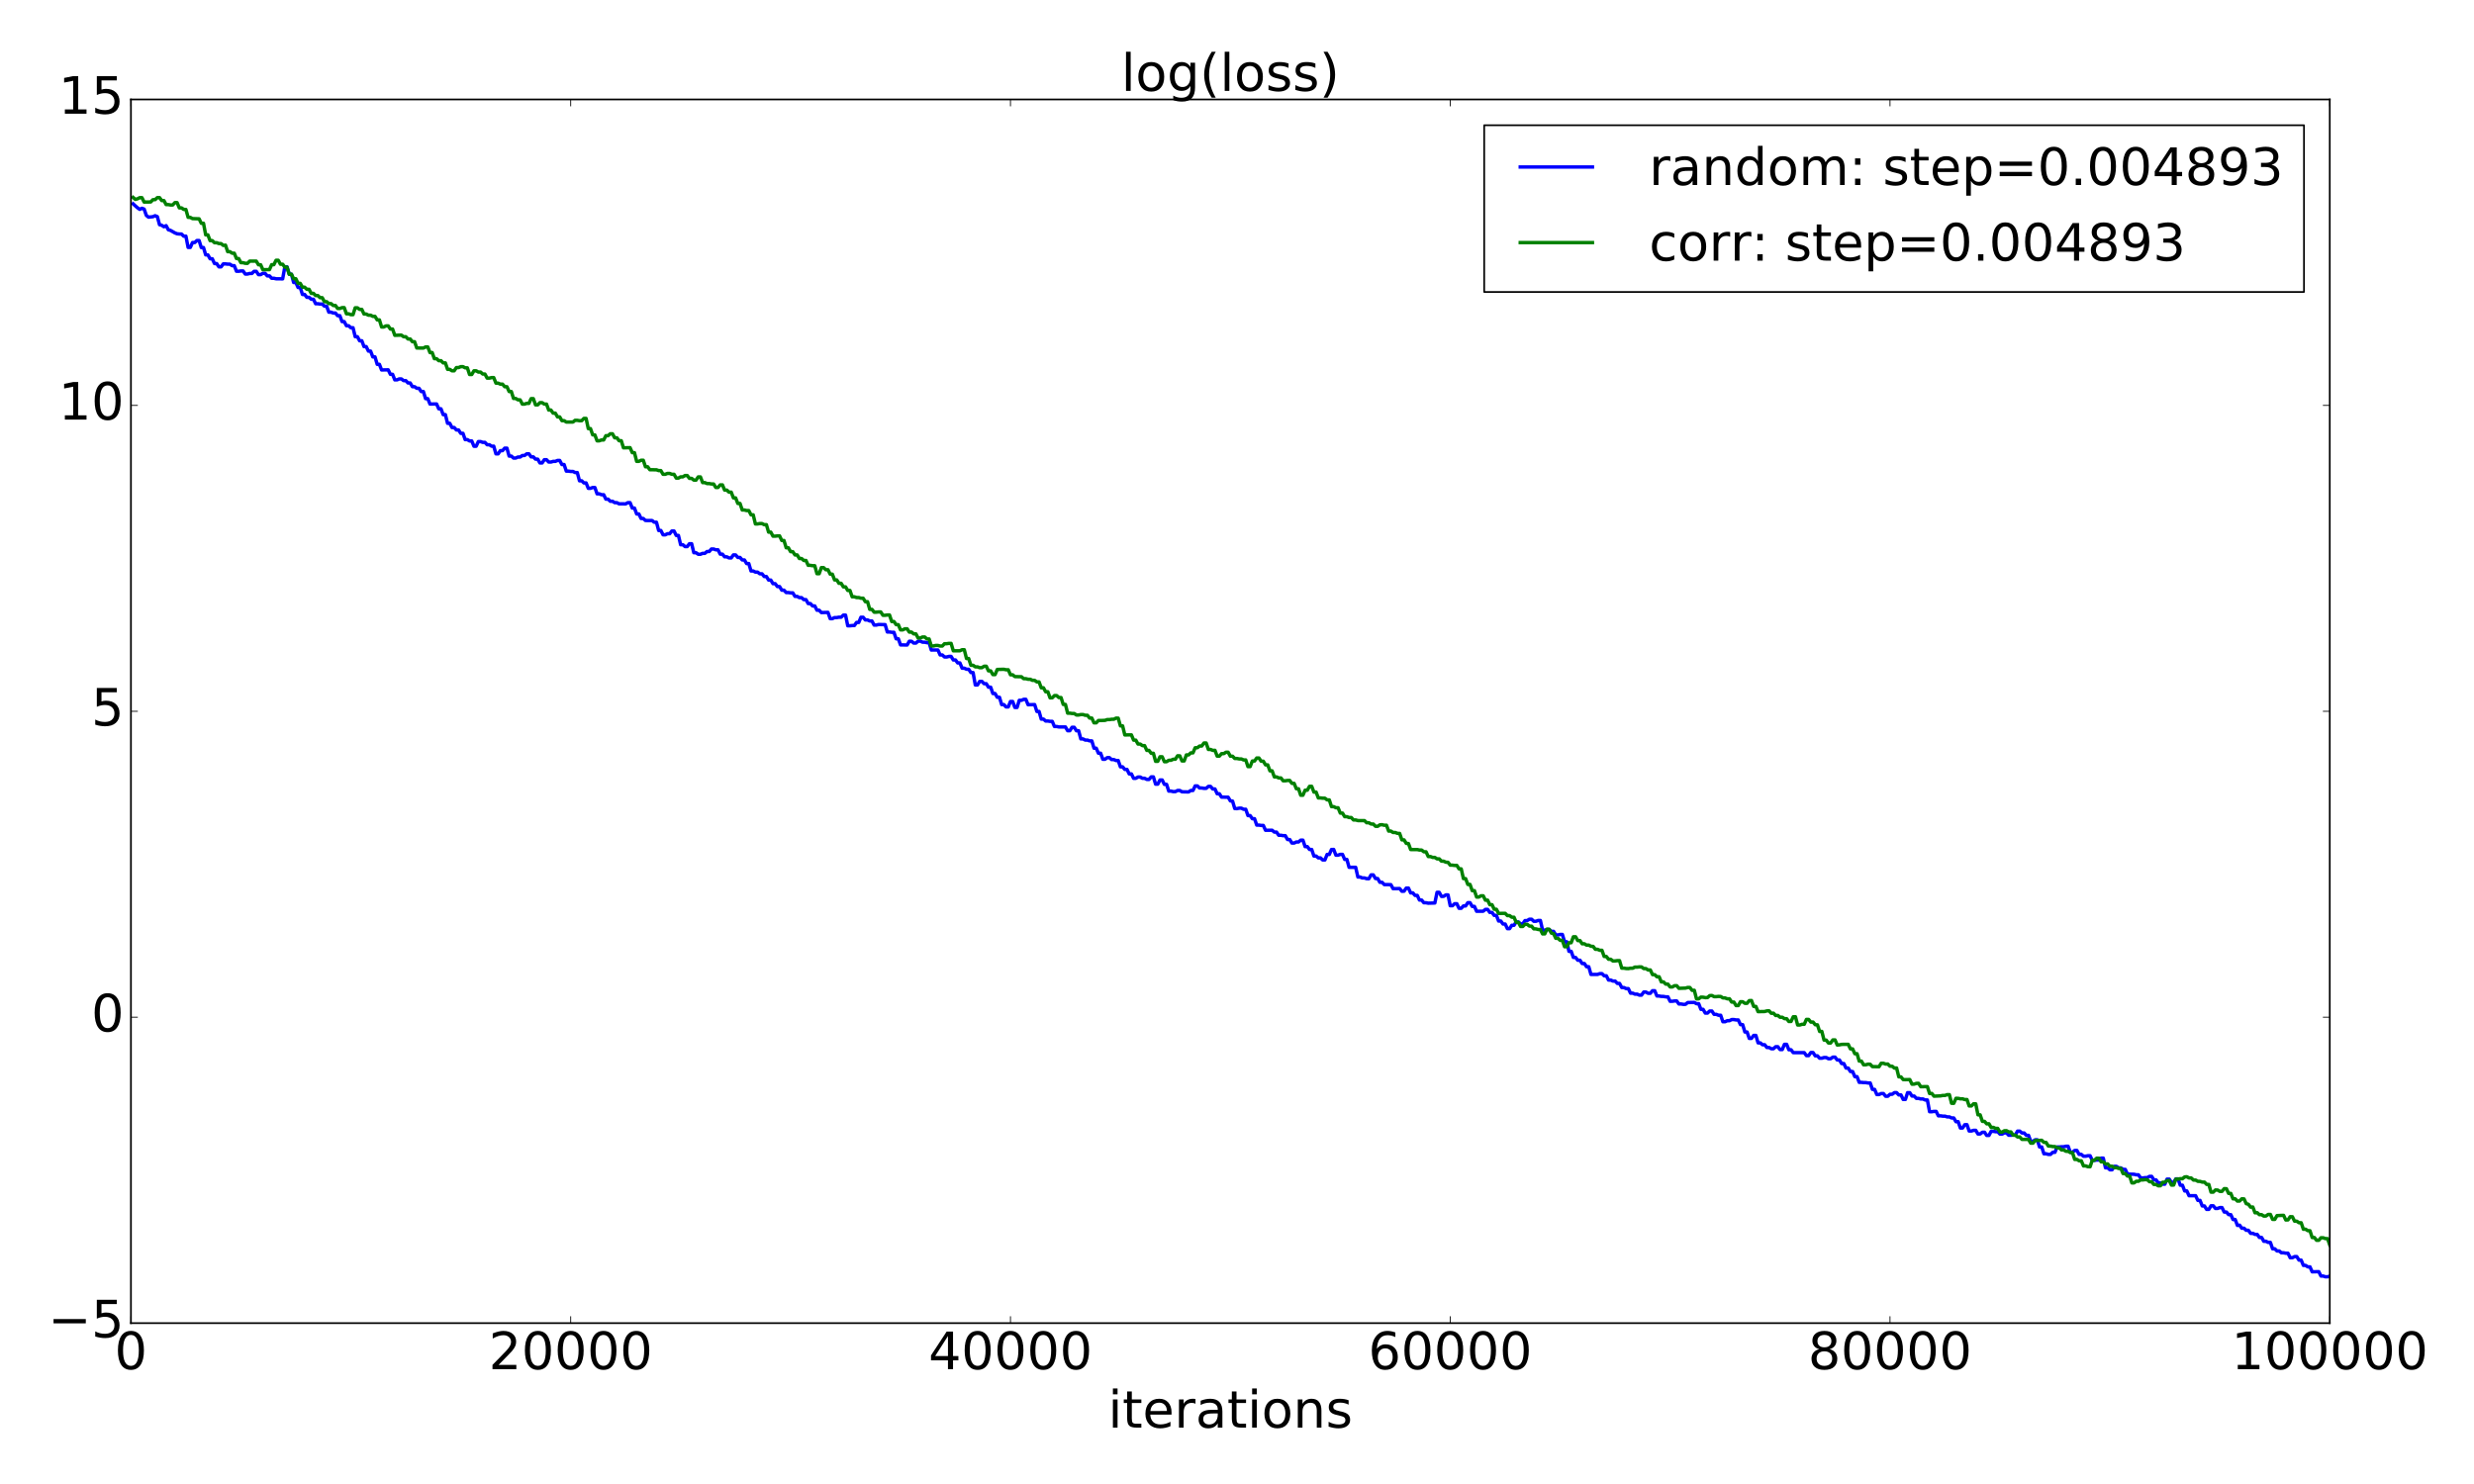 <?xml version="1.0" encoding="utf-8" standalone="no"?>
<!DOCTYPE svg PUBLIC "-//W3C//DTD SVG 1.1//EN"
  "http://www.w3.org/Graphics/SVG/1.1/DTD/svg11.dtd">
<!-- Created with matplotlib (http://matplotlib.org/) -->
<svg height="864pt" version="1.1" viewBox="0 0 1440 864" width="1440pt" xmlns="http://www.w3.org/2000/svg" xmlns:xlink="http://www.w3.org/1999/xlink">
 <defs>
  <style type="text/css">
*{stroke-linecap:butt;stroke-linejoin:round;stroke-miterlimit:100000;}
  </style>
 </defs>
 <g id="figure_1">
  <g id="patch_1">
   <path d="M 0 864 
L 1440 864 
L 1440 0 
L 0 0 
z
" style="fill:#ffffff;"/>
  </g>
  <g id="axes_1">
   <g id="patch_2">
    <path d="M 76.211 770.344 
L 1356.047 770.344 
L 1356.047 57.917 
L 76.211 57.917 
z
" style="fill:#ffffff;"/>
   </g>
   <g id="line2d_1">
    <path clip-path="url(#pfd11d0fe7e)" d="M 77.491 118.678 
L 78.771 119.862 
L 80.05 120.985 
L 81.33 121.895 
L 82.61 121.269 
L 83.89 121.733 
L 85.17 125.419 
L 86.45 126.427 
L 89.009 126.162 
L 90.289 125.59 
L 91.569 126.117 
L 92.849 130.803 
L 94.129 131.164 
L 95.408 132.012 
L 96.688 131.381 
L 97.968 133.755 
L 99.248 134.145 
L 101.808 135.61 
L 103.087 136.106 
L 104.367 136.242 
L 105.647 136.265 
L 106.927 137.504 
L 108.207 137.495 
L 109.487 144.035 
L 110.767 144.057 
L 112.046 141.206 
L 113.326 141.212 
L 114.606 140.051 
L 115.886 140.049 
L 117.166 144.123 
L 118.446 144.123 
L 119.725 148.393 
L 121.005 148.399 
L 122.285 150.656 
L 123.565 150.664 
L 124.845 153.434 
L 126.125 153.454 
L 127.404 155.349 
L 128.684 155.347 
L 129.964 153.639 
L 131.244 153.643 
L 132.524 153.787 
L 133.804 153.788 
L 135.083 154.673 
L 136.363 154.674 
L 137.643 157.913 
L 138.923 157.923 
L 140.203 157.756 
L 141.483 157.756 
L 142.762 159.541 
L 144.042 159.54 
L 145.322 159.208 
L 146.602 159.205 
L 147.882 157.972 
L 149.162 157.973 
L 150.441 159.883 
L 151.721 159.883 
L 153.001 159.121 
L 154.281 159.122 
L 155.561 160.612 
L 156.841 160.61 
L 158.12 162.001 
L 159.4 161.999 
L 160.68 162.299 
L 164.52 162.348 
L 165.799 155.372 
L 167.079 155.372 
L 168.359 159.631 
L 169.639 159.631 
L 170.919 164.458 
L 172.199 164.458 
L 173.478 167.369 
L 174.758 167.369 
L 176.038 171.436 
L 177.318 171.436 
L 178.598 173.096 
L 179.878 173.093 
L 181.157 174.206 
L 182.437 174.206 
L 183.717 176.837 
L 184.997 176.84 
L 186.277 177.011 
L 187.557 177.011 
L 188.837 178.243 
L 190.116 178.246 
L 191.396 181.754 
L 192.676 181.749 
L 193.956 182.249 
L 195.236 182.25 
L 196.516 183.787 
L 197.795 183.791 
L 199.075 187.225 
L 200.355 187.227 
L 201.635 189.642 
L 202.915 189.643 
L 204.195 190.808 
L 205.474 190.809 
L 206.754 196.04 
L 208.034 196.042 
L 209.314 198.4 
L 210.594 198.394 
L 211.874 201.798 
L 213.153 201.8 
L 214.433 204.42 
L 215.713 204.42 
L 216.993 207.794 
L 218.273 207.793 
L 219.553 212.111 
L 220.832 212.111 
L 222.112 215.387 
L 225.952 215.314 
L 227.232 217.933 
L 228.511 217.936 
L 229.791 221.161 
L 231.071 221.163 
L 232.351 220.608 
L 233.631 220.608 
L 234.911 221.601 
L 236.19 221.601 
L 237.47 222.956 
L 238.75 222.952 
L 240.03 225.12 
L 241.31 225.121 
L 242.59 226.074 
L 243.869 226.075 
L 245.149 227.948 
L 246.429 227.948 
L 247.709 232.099 
L 248.989 232.104 
L 250.269 235.232 
L 254.108 235.2 
L 255.388 238.018 
L 256.668 238.018 
L 257.948 241.406 
L 259.227 241.394 
L 260.507 246.454 
L 261.787 246.454 
L 263.067 248.901 
L 264.347 248.897 
L 265.627 250.326 
L 266.906 250.329 
L 268.186 252.295 
L 269.466 252.293 
L 270.746 255.942 
L 272.026 255.944 
L 273.306 256.732 
L 274.586 256.733 
L 275.865 259.799 
L 277.145 259.799 
L 278.425 257.085 
L 279.705 257.084 
L 280.985 257.556 
L 282.265 257.556 
L 283.544 258.925 
L 284.824 258.925 
L 286.104 259.759 
L 287.384 259.758 
L 288.664 264.231 
L 289.944 264.235 
L 291.223 262.379 
L 292.503 262.365 
L 293.783 260.92 
L 295.063 260.918 
L 296.343 265.531 
L 297.623 265.532 
L 298.902 266.681 
L 300.182 266.681 
L 301.462 266.091 
L 302.742 266.095 
L 304.022 265.202 
L 305.302 265.203 
L 306.581 264.214 
L 307.861 264.215 
L 309.141 265.996 
L 310.421 265.997 
L 311.701 267.321 
L 312.981 267.322 
L 314.26 269.531 
L 315.54 269.533 
L 316.82 267.643 
L 318.1 267.646 
L 319.38 269.002 
L 320.66 269.007 
L 321.939 268.627 
L 323.219 268.623 
L 324.499 268.08 
L 325.779 268.08 
L 327.059 270.463 
L 328.339 270.456 
L 329.618 274.29 
L 330.898 274.291 
L 332.178 274.472 
L 333.458 274.468 
L 334.738 275.118 
L 336.018 275.13 
L 337.297 279.932 
L 338.577 279.913 
L 339.857 281.157 
L 341.137 281.151 
L 342.417 284.299 
L 343.697 284.299 
L 344.976 283.847 
L 346.256 283.852 
L 347.536 287.516 
L 348.816 287.503 
L 350.096 288.034 
L 351.376 288.032 
L 352.656 290.614 
L 353.935 290.614 
L 355.215 291.822 
L 356.495 291.825 
L 357.775 292.647 
L 359.055 292.652 
L 360.335 293.348 
L 364.174 293.36 
L 365.454 292.642 
L 366.734 292.646 
L 368.014 295.81 
L 369.293 295.81 
L 370.573 299.238 
L 371.853 299.237 
L 373.133 301.866 
L 374.413 301.869 
L 375.693 303.028 
L 379.532 303.061 
L 380.812 304.052 
L 382.092 304.057 
L 383.372 308.852 
L 384.651 308.851 
L 385.931 311.365 
L 387.211 311.385 
L 388.491 310.744 
L 389.771 310.743 
L 391.051 309.166 
L 392.33 309.159 
L 393.61 311.738 
L 394.89 311.738 
L 396.17 317.14 
L 397.45 317.14 
L 398.73 318.218 
L 400.009 318.216 
L 401.289 316.554 
L 402.569 316.553 
L 403.849 321.791 
L 405.129 321.791 
L 406.409 322.705 
L 407.688 322.705 
L 408.968 322.168 
L 410.248 322.161 
L 411.528 321.099 
L 412.808 321.096 
L 414.088 319.636 
L 415.367 319.637 
L 416.647 320.107 
L 417.927 320.107 
L 419.207 322.632 
L 420.487 322.631 
L 421.767 324.182 
L 423.046 324.182 
L 424.326 324.832 
L 425.606 324.832 
L 426.886 323.07 
L 428.166 323.084 
L 429.446 324.54 
L 430.725 324.54 
L 432.005 326.002 
L 433.285 326.002 
L 434.565 328.114 
L 435.845 328.108 
L 437.125 332.428 
L 438.405 332.425 
L 439.684 333.084 
L 440.964 333.087 
L 442.244 334.078 
L 443.524 334.078 
L 444.804 335.649 
L 446.084 335.649 
L 447.363 337.71 
L 448.643 337.713 
L 449.923 339.82 
L 451.203 339.82 
L 452.483 341.508 
L 453.763 341.512 
L 455.042 343.614 
L 456.322 343.616 
L 457.602 344.998 
L 458.882 344.999 
L 460.162 345.165 
L 461.442 345.166 
L 462.721 347.219 
L 464.001 347.219 
L 465.281 347.961 
L 466.561 347.961 
L 467.841 349.105 
L 469.121 349.105 
L 470.4 351.401 
L 471.68 351.401 
L 472.96 352.789 
L 474.24 352.789 
L 475.52 355.282 
L 476.8 355.279 
L 478.079 356.648 
L 481.919 356.539 
L 483.199 360.181 
L 484.479 360.176 
L 485.758 359.564 
L 487.038 359.564 
L 488.318 359.329 
L 489.598 359.329 
L 490.878 358.135 
L 492.158 358.135 
L 493.437 364.34 
L 494.717 364.339 
L 495.997 364.201 
L 497.277 364.202 
L 498.557 362.395 
L 499.837 362.396 
L 501.116 359.371 
L 502.396 359.371 
L 503.676 360.935 
L 504.956 360.935 
L 506.236 361.543 
L 507.516 361.543 
L 508.795 363.934 
L 510.075 363.918 
L 511.355 363.597 
L 515.195 363.672 
L 516.475 367.948 
L 517.754 367.947 
L 519.034 368.132 
L 520.314 368.132 
L 521.594 371.895 
L 522.874 371.895 
L 524.154 375.457 
L 527.993 375.526 
L 529.273 373.338 
L 530.553 373.347 
L 531.833 374.398 
L 533.112 374.398 
L 534.392 373.281 
L 535.672 373.271 
L 536.952 373.879 
L 538.232 373.895 
L 539.512 374.174 
L 540.791 374.165 
L 542.071 378.452 
L 545.911 378.433 
L 547.191 381.317 
L 548.47 381.317 
L 549.75 382.485 
L 551.03 382.516 
L 552.31 382.177 
L 553.59 382.176 
L 554.87 384.248 
L 556.149 384.239 
L 557.429 385.966 
L 558.709 385.966 
L 559.989 389.014 
L 561.269 389.014 
L 562.549 389.639 
L 563.828 389.65 
L 565.108 391.545 
L 566.388 391.562 
L 567.668 398.77 
L 568.948 398.768 
L 570.228 396.727 
L 571.507 396.709 
L 572.787 398.036 
L 574.067 398.036 
L 575.347 400.089 
L 576.627 400.09 
L 577.907 403.773 
L 579.186 403.776 
L 580.466 405.958 
L 581.746 405.958 
L 583.026 410.229 
L 584.306 410.228 
L 585.586 411.577 
L 586.865 411.578 
L 588.145 408.412 
L 589.425 408.414 
L 590.705 411.883 
L 591.985 411.882 
L 593.265 407.734 
L 594.544 407.734 
L 595.824 407.174 
L 597.104 407.172 
L 598.384 410.292 
L 602.224 410.224 
L 603.503 414.204 
L 604.783 414.204 
L 606.063 418.661 
L 607.343 418.663 
L 608.623 419.782 
L 609.903 419.776 
L 611.182 419.99 
L 612.462 419.991 
L 613.742 422.967 
L 615.022 422.969 
L 616.302 423.23 
L 620.141 423.227 
L 621.421 425.42 
L 622.701 425.422 
L 623.981 423.437 
L 625.261 423.434 
L 626.54 425.448 
L 627.82 425.449 
L 629.1 430.204 
L 630.38 430.199 
L 631.66 430.87 
L 632.94 430.876 
L 634.219 431.346 
L 635.499 431.358 
L 636.779 435.603 
L 638.059 435.603 
L 639.339 438.529 
L 640.619 438.527 
L 641.898 442.041 
L 643.178 442.041 
L 644.458 441.113 
L 645.738 441.111 
L 647.018 442.23 
L 648.298 442.23 
L 649.577 442.784 
L 650.857 442.774 
L 652.137 446.458 
L 653.417 446.46 
L 654.697 447.962 
L 655.977 447.964 
L 657.256 450.577 
L 658.536 450.573 
L 659.816 453.146 
L 661.096 453.143 
L 662.376 452.389 
L 663.656 452.389 
L 664.935 453.13 
L 666.215 453.126 
L 667.495 453.789 
L 668.775 453.797 
L 670.055 452.308 
L 671.335 452.311 
L 672.614 456.534 
L 673.894 456.534 
L 675.174 454.11 
L 676.454 454.11 
L 677.734 456.672 
L 679.014 456.672 
L 680.293 460.586 
L 681.573 460.586 
L 682.853 460.89 
L 684.133 460.885 
L 685.413 460.223 
L 686.693 460.223 
L 687.973 460.988 
L 691.812 461.075 
L 693.092 460.227 
L 694.372 460.226 
L 695.652 457.574 
L 696.931 457.574 
L 698.211 458.779 
L 699.491 458.779 
L 700.771 458.987 
L 702.051 458.972 
L 703.331 457.856 
L 704.61 457.864 
L 705.89 459.348 
L 707.17 459.348 
L 708.45 462.129 
L 709.73 462.129 
L 711.01 464.095 
L 714.849 464.155 
L 716.129 466.284 
L 717.409 466.423 
L 718.689 470.728 
L 719.968 470.791 
L 721.248 470.525 
L 722.528 470.525 
L 723.808 471.158 
L 725.088 471.154 
L 726.368 474.828 
L 727.647 474.85 
L 728.927 476.647 
L 730.207 476.647 
L 731.487 480.372 
L 732.767 480.372 
L 734.047 480.58 
L 735.326 480.58 
L 736.606 483.387 
L 740.446 483.373 
L 741.726 484.454 
L 743.005 484.454 
L 744.285 486.295 
L 745.565 486.293 
L 746.845 486.534 
L 748.125 486.533 
L 749.405 488.78 
L 750.684 488.776 
L 751.964 490.84 
L 753.244 490.837 
L 754.524 490.201 
L 755.804 490.202 
L 757.084 489.147 
L 758.363 489.148 
L 759.643 492.907 
L 760.923 492.903 
L 762.203 494.574 
L 763.483 494.575 
L 764.763 498.396 
L 766.043 498.396 
L 767.322 499.474 
L 768.602 499.471 
L 769.882 500.675 
L 771.162 500.673 
L 772.442 497.474 
L 773.722 497.474 
L 775.001 494.588 
L 776.281 494.568 
L 777.561 497.889 
L 778.841 497.892 
L 780.121 497.432 
L 781.401 497.432 
L 782.68 500.366 
L 783.96 500.366 
L 785.24 504.964 
L 789.08 504.974 
L 790.359 510.607 
L 791.639 510.601 
L 792.919 511.157 
L 794.199 511.154 
L 795.479 511.581 
L 796.759 511.586 
L 798.038 509.36 
L 799.318 509.357 
L 800.598 511.485 
L 801.878 511.488 
L 803.158 513.692 
L 804.438 513.697 
L 805.717 515.013 
L 809.557 515.051 
L 810.837 517.383 
L 814.676 517.329 
L 815.956 518.897 
L 817.236 518.865 
L 818.516 517.047 
L 819.796 517.046 
L 821.075 519.861 
L 822.355 519.861 
L 823.635 521.312 
L 824.915 521.31 
L 826.195 524.016 
L 827.475 524.031 
L 828.754 525.586 
L 830.034 525.586 
L 831.314 525.841 
L 835.154 525.731 
L 836.433 519.529 
L 837.713 519.534 
L 838.993 521.883 
L 840.273 521.872 
L 841.553 521.027 
L 842.833 521.029 
L 844.112 527.314 
L 845.392 527.317 
L 846.672 526.148 
L 847.952 526.148 
L 849.232 528.814 
L 850.512 528.814 
L 851.792 527.447 
L 853.071 527.447 
L 854.351 525.548 
L 855.631 525.55 
L 856.911 527.722 
L 858.191 527.72 
L 859.471 530.55 
L 863.31 530.513 
L 864.59 529.473 
L 865.87 529.473 
L 867.15 531.232 
L 868.429 531.232 
L 869.709 532.972 
L 870.989 532.972 
L 872.269 536.234 
L 873.549 536.236 
L 874.829 537.986 
L 876.108 537.989 
L 877.388 540.666 
L 878.668 540.654 
L 879.948 538.71 
L 881.228 538.711 
L 882.508 536.767 
L 883.787 536.767 
L 885.067 537.87 
L 886.347 537.878 
L 887.627 535.973 
L 888.907 535.972 
L 890.187 535.17 
L 891.466 535.179 
L 892.746 536.366 
L 894.026 536.365 
L 895.306 535.896 
L 896.586 535.896 
L 897.866 541.537 
L 899.145 541.538 
L 900.425 541.168 
L 901.705 541.166 
L 902.985 542.24 
L 904.265 542.239 
L 905.545 544.326 
L 906.824 544.332 
L 908.104 544.035 
L 909.384 544.043 
L 910.664 548.3 
L 911.944 548.298 
L 913.224 553.876 
L 914.503 553.87 
L 915.783 557.423 
L 917.063 557.424 
L 918.343 559.051 
L 919.623 559.06 
L 920.903 560.973 
L 922.182 560.975 
L 923.462 562.844 
L 924.742 562.844 
L 926.022 567.33 
L 929.862 567.316 
L 931.141 566.874 
L 932.421 566.871 
L 933.701 568.107 
L 934.981 568.115 
L 936.261 570.603 
L 937.541 570.609 
L 938.82 571.193 
L 940.1 571.193 
L 941.38 572.549 
L 942.66 572.555 
L 943.94 574.931 
L 945.22 574.956 
L 946.499 575.576 
L 947.779 575.576 
L 949.059 578.236 
L 950.339 578.228 
L 951.619 578.802 
L 952.899 578.786 
L 954.178 579.373 
L 955.458 579.369 
L 956.738 577.584 
L 958.018 577.58 
L 959.298 578.309 
L 960.578 578.309 
L 961.857 576.8 
L 963.137 576.802 
L 964.417 579.863 
L 965.697 579.896 
L 966.977 580.118 
L 968.257 580.131 
L 969.536 580.378 
L 970.816 580.38 
L 972.096 582.966 
L 973.376 582.954 
L 974.656 582.768 
L 975.936 582.772 
L 977.215 584.533 
L 978.495 584.531 
L 979.775 584.742 
L 981.055 584.733 
L 982.335 583.693 
L 986.174 583.614 
L 987.454 584.371 
L 988.734 584.364 
L 990.014 587.636 
L 991.294 587.653 
L 992.573 589.834 
L 993.853 589.831 
L 995.133 588.622 
L 996.413 588.622 
L 997.693 590.546 
L 998.973 590.547 
L 1000.252 591.096 
L 1001.532 591.093 
L 1002.812 594.862 
L 1004.092 594.862 
L 1005.372 594.259 
L 1006.652 594.259 
L 1007.932 593.598 
L 1009.211 593.598 
L 1010.491 593.819 
L 1011.771 593.821 
L 1013.051 596.556 
L 1014.331 596.562 
L 1015.611 600.839 
L 1016.89 600.845 
L 1018.17 604.564 
L 1019.45 604.554 
L 1020.73 602.834 
L 1022.01 602.835 
L 1023.29 607.162 
L 1024.569 607.162 
L 1025.849 608.245 
L 1027.129 608.245 
L 1028.409 609.859 
L 1029.689 609.859 
L 1030.969 610.587 
L 1032.248 610.579 
L 1033.528 609.41 
L 1034.808 609.409 
L 1036.088 611.063 
L 1037.368 611.063 
L 1038.648 608.036 
L 1039.927 608.036 
L 1041.207 611.186 
L 1042.487 611.193 
L 1043.767 612.843 
L 1050.166 612.873 
L 1051.446 614.591 
L 1052.726 614.598 
L 1054.006 612.801 
L 1055.285 612.807 
L 1056.565 614.711 
L 1057.845 614.711 
L 1059.125 616.094 
L 1060.405 616.099 
L 1061.685 615.699 
L 1062.964 615.692 
L 1064.244 616.409 
L 1065.524 616.409 
L 1066.804 615.465 
L 1068.084 615.465 
L 1069.364 617.111 
L 1070.643 617.111 
L 1071.923 619.208 
L 1073.203 619.208 
L 1074.483 621.837 
L 1075.763 621.839 
L 1077.043 623.854 
L 1078.322 623.853 
L 1079.602 626.826 
L 1080.882 626.826 
L 1082.162 630.16 
L 1083.442 630.16 
L 1084.722 630.293 
L 1086.001 630.309 
L 1087.281 630.519 
L 1088.561 630.519 
L 1089.841 634.247 
L 1091.121 634.247 
L 1092.401 637.251 
L 1093.681 637.254 
L 1094.96 636.669 
L 1096.24 636.669 
L 1097.52 638.229 
L 1098.8 638.229 
L 1100.08 637.096 
L 1101.36 637.096 
L 1102.639 636.142 
L 1103.919 636.142 
L 1105.199 637.472 
L 1106.479 637.475 
L 1107.759 640.108 
L 1109.039 640.104 
L 1110.318 636.168 
L 1111.598 636.168 
L 1112.878 638.122 
L 1114.158 638.122 
L 1115.438 639.474 
L 1116.718 639.494 
L 1117.997 639.83 
L 1119.277 639.83 
L 1120.557 640.418 
L 1121.837 640.414 
L 1123.117 647.249 
L 1124.397 647.258 
L 1125.676 647.066 
L 1126.956 647.066 
L 1128.236 649.642 
L 1129.516 649.642 
L 1130.796 649.833 
L 1132.076 649.832 
L 1133.355 650.249 
L 1134.635 650.252 
L 1135.915 650.895 
L 1137.195 650.896 
L 1138.475 653.069 
L 1139.755 653.034 
L 1141.034 656.752 
L 1142.314 656.737 
L 1143.594 654.825 
L 1144.874 654.802 
L 1146.154 658.495 
L 1147.434 658.495 
L 1148.713 658.101 
L 1149.993 658.1 
L 1151.273 660.215 
L 1152.553 660.217 
L 1153.833 659.209 
L 1155.113 659.205 
L 1156.392 661.066 
L 1157.672 661.066 
L 1158.952 658.651 
L 1160.232 658.67 
L 1161.512 658.89 
L 1162.792 658.89 
L 1164.071 660.26 
L 1165.351 660.262 
L 1166.631 659.598 
L 1167.911 659.599 
L 1169.191 660.956 
L 1170.471 660.96 
L 1171.751 660.845 
L 1173.03 660.845 
L 1174.31 658.553 
L 1175.59 658.553 
L 1176.87 659.62 
L 1178.15 659.62 
L 1179.43 661 
L 1180.709 661.005 
L 1181.989 664.49 
L 1183.269 664.49 
L 1184.549 663.609 
L 1185.829 663.609 
L 1187.109 667.76 
L 1188.388 667.761 
L 1189.668 671.731 
L 1190.948 671.732 
L 1192.228 672.106 
L 1193.508 672.106 
L 1194.788 670.901 
L 1196.067 670.901 
L 1197.347 667.79 
L 1198.627 667.79 
L 1199.907 667.643 
L 1201.187 667.643 
L 1202.467 667.368 
L 1203.746 667.368 
L 1205.026 670.84 
L 1206.306 670.839 
L 1207.586 669.804 
L 1208.866 669.804 
L 1210.146 672.093 
L 1211.425 672.095 
L 1212.705 673.167 
L 1213.985 673.164 
L 1215.265 672.883 
L 1216.545 672.884 
L 1217.825 675.588 
L 1219.104 675.579 
L 1220.384 675.376 
L 1221.664 675.373 
L 1222.944 674.282 
L 1224.224 674.283 
L 1225.504 679.897 
L 1226.783 679.901 
L 1228.063 681.06 
L 1229.343 681.06 
L 1230.623 679.087 
L 1231.903 679.074 
L 1233.183 679.955 
L 1234.462 679.961 
L 1235.742 680.838 
L 1237.022 680.837 
L 1238.302 683.58 
L 1242.141 683.665 
L 1243.421 683.989 
L 1244.701 683.989 
L 1245.981 685.83 
L 1247.261 685.825 
L 1248.541 685.644 
L 1249.82 685.643 
L 1251.1 684.896 
L 1252.38 684.894 
L 1253.66 686.94 
L 1254.94 686.942 
L 1256.22 688.67 
L 1257.5 688.67 
L 1258.779 689.439 
L 1260.059 689.437 
L 1261.339 686.498 
L 1262.619 686.498 
L 1263.899 688.408 
L 1265.179 688.399 
L 1266.458 686.369 
L 1267.738 686.371 
L 1269.018 690.037 
L 1270.298 690.037 
L 1271.578 693.372 
L 1272.858 693.37 
L 1274.137 696.161 
L 1277.977 696.158 
L 1279.257 698.873 
L 1280.537 698.876 
L 1281.816 702.116 
L 1283.096 702.115 
L 1284.376 704.117 
L 1285.656 704.116 
L 1286.936 702.011 
L 1288.216 702.011 
L 1289.495 703.565 
L 1290.775 703.559 
L 1292.055 703.071 
L 1293.335 703.081 
L 1294.615 705.661 
L 1295.895 705.675 
L 1297.174 707.153 
L 1298.454 707.179 
L 1299.734 710.001 
L 1301.014 710.028 
L 1302.294 713.452 
L 1303.574 713.305 
L 1304.853 715.089 
L 1306.133 715.074 
L 1307.413 716.291 
L 1308.693 716.291 
L 1309.973 718.066 
L 1311.253 718.061 
L 1312.532 718.677 
L 1313.812 718.681 
L 1315.092 720.46 
L 1316.372 720.465 
L 1317.652 722.683 
L 1318.932 722.701 
L 1320.211 723.352 
L 1321.491 723.356 
L 1322.771 727.074 
L 1324.051 727.068 
L 1325.331 728.317 
L 1326.611 728.317 
L 1327.89 729.378 
L 1329.17 729.387 
L 1330.45 729.64 
L 1331.73 729.644 
L 1333.01 732.256 
L 1334.29 732.255 
L 1335.57 731.605 
L 1336.849 731.605 
L 1338.129 733.649 
L 1339.409 733.649 
L 1340.689 736.717 
L 1341.969 736.717 
L 1343.249 737.573 
L 1344.528 737.573 
L 1345.808 740.462 
L 1349.648 740.371 
L 1350.928 742.909 
L 1352.207 742.926 
L 1353.487 743.364 
L 1354.767 743.359 
L 1356.047 743.012 
L 1356.047 743.012 
" style="fill:none;stroke:#0000ff;stroke-linecap:square;stroke-width:2.0;"/>
   </g>
   <g id="line2d_2">
    <path clip-path="url(#pfd11d0fe7e)" d="M 77.491 114.943 
L 78.771 116.093 
L 80.05 115.743 
L 81.33 115.079 
L 82.61 115.087 
L 83.89 117.643 
L 87.729 117.584 
L 89.009 116.266 
L 90.289 116.233 
L 91.569 115.068 
L 92.849 115.048 
L 94.129 116.779 
L 95.408 116.787 
L 96.688 119.106 
L 97.968 119.117 
L 99.248 119.349 
L 100.528 119.326 
L 101.808 117.967 
L 103.087 117.978 
L 104.367 121.024 
L 105.647 121.022 
L 106.927 121.924 
L 108.207 121.952 
L 109.487 126.523 
L 110.767 126.575 
L 112.046 127.278 
L 115.886 127.4 
L 117.166 130.004 
L 118.446 129.994 
L 119.725 136.754 
L 121.005 136.752 
L 122.285 140.101 
L 123.565 140.095 
L 124.845 141.304 
L 126.125 141.304 
L 127.404 141.806 
L 128.684 141.822 
L 129.964 142.878 
L 131.244 142.721 
L 132.524 146.517 
L 133.804 146.508 
L 135.083 147.4 
L 136.363 147.428 
L 137.643 150.523 
L 138.923 150.518 
L 140.203 152.924 
L 141.483 152.932 
L 142.762 153.307 
L 144.042 153.315 
L 145.322 152.041 
L 149.162 152.038 
L 150.441 154.146 
L 151.721 154.147 
L 153.001 157.017 
L 156.841 156.966 
L 158.12 154.091 
L 159.4 154.087 
L 160.68 151.541 
L 161.96 151.539 
L 163.24 153.833 
L 164.52 153.831 
L 165.799 155.556 
L 167.079 155.545 
L 168.359 159.679 
L 169.639 159.658 
L 170.919 162.275 
L 172.199 162.28 
L 173.478 164.974 
L 174.758 164.97 
L 176.038 167.201 
L 177.318 167.197 
L 178.598 168.421 
L 179.878 168.419 
L 181.157 170.794 
L 182.437 170.794 
L 183.717 172.056 
L 184.997 172.071 
L 186.277 173.318 
L 187.557 173.316 
L 188.837 175.635 
L 190.116 175.624 
L 191.396 176.762 
L 192.676 176.762 
L 193.956 177.853 
L 195.236 177.85 
L 196.516 179.609 
L 197.795 179.602 
L 199.075 179.117 
L 200.355 179.103 
L 201.635 182.693 
L 202.915 182.691 
L 204.195 183.195 
L 205.474 183.195 
L 206.754 179.202 
L 208.034 179.201 
L 209.314 180.151 
L 210.594 180.132 
L 211.874 182.84 
L 213.153 182.84 
L 214.433 183.511 
L 215.713 183.511 
L 216.993 184.185 
L 218.273 184.199 
L 219.553 186.243 
L 220.832 186.243 
L 222.112 190.37 
L 223.392 190.37 
L 224.672 189.743 
L 225.952 189.742 
L 227.232 191.585 
L 228.511 191.585 
L 229.791 195.22 
L 233.631 195.104 
L 234.911 196.055 
L 236.19 196.048 
L 237.47 197.367 
L 238.75 197.368 
L 240.03 198.945 
L 241.31 198.949 
L 242.59 202.604 
L 246.429 202.647 
L 247.709 202.003 
L 248.989 202.003 
L 250.269 205.275 
L 251.548 205.263 
L 252.828 208.832 
L 254.108 208.832 
L 255.388 209.995 
L 256.668 209.991 
L 257.948 211.284 
L 259.227 211.283 
L 260.507 215.029 
L 261.787 215.028 
L 263.067 215.889 
L 264.347 215.882 
L 265.627 214.016 
L 266.906 214.014 
L 268.186 213.468 
L 269.466 213.465 
L 270.746 214.151 
L 272.026 214.165 
L 273.306 218.038 
L 274.586 218.039 
L 275.865 215.881 
L 277.145 215.878 
L 278.425 216.615 
L 279.705 216.616 
L 280.985 217.762 
L 282.265 217.777 
L 283.544 220.143 
L 284.824 220.153 
L 286.104 219.855 
L 287.384 219.847 
L 288.664 223.061 
L 289.944 223.059 
L 291.223 223.654 
L 292.503 223.656 
L 293.783 225.156 
L 295.063 225.155 
L 296.343 227.948 
L 297.623 227.964 
L 298.902 231.987 
L 300.182 231.991 
L 301.462 232.796 
L 302.742 232.8 
L 304.022 235.284 
L 305.302 235.274 
L 306.581 234.845 
L 307.861 234.85 
L 309.141 232.09 
L 310.421 232.091 
L 311.701 235.709 
L 312.981 235.71 
L 314.26 234.429 
L 315.54 234.43 
L 316.82 235.276 
L 318.1 235.272 
L 319.38 238.734 
L 320.66 238.733 
L 321.939 240.532 
L 323.219 240.534 
L 324.499 242.722 
L 325.779 242.738 
L 327.059 244.909 
L 328.339 244.91 
L 329.618 245.731 
L 333.458 245.739 
L 334.738 244.708 
L 336.018 244.725 
L 337.297 244.941 
L 338.577 244.925 
L 339.857 243.615 
L 341.137 243.612 
L 342.417 249.532 
L 343.697 249.534 
L 344.976 253.174 
L 346.256 253.221 
L 347.536 256.648 
L 348.816 256.649 
L 350.096 256.147 
L 351.376 256.147 
L 352.656 253.656 
L 353.935 253.656 
L 355.215 252.544 
L 356.495 252.541 
L 357.775 254.89 
L 359.055 254.889 
L 360.335 256.582 
L 361.614 256.581 
L 362.894 260.72 
L 366.734 260.632 
L 368.014 263.552 
L 369.293 263.552 
L 370.573 268.598 
L 371.853 268.598 
L 373.133 267.96 
L 374.413 267.96 
L 375.693 271.755 
L 376.972 271.755 
L 378.252 273.484 
L 382.092 273.518 
L 383.372 273.991 
L 384.651 273.991 
L 385.931 276.141 
L 387.211 276.141 
L 388.491 275.632 
L 389.771 275.632 
L 391.051 276.139 
L 392.33 276.139 
L 393.61 278.358 
L 394.89 278.358 
L 396.17 277.614 
L 397.45 277.622 
L 398.73 276.853 
L 400.009 276.853 
L 401.289 278.503 
L 402.569 278.506 
L 403.849 279.539 
L 405.129 279.539 
L 406.409 277.664 
L 407.688 277.664 
L 408.968 280.969 
L 410.248 280.969 
L 411.528 281.53 
L 412.808 281.534 
L 414.088 281.791 
L 415.367 281.8 
L 416.647 283.816 
L 417.927 283.804 
L 419.207 282.3 
L 420.487 282.298 
L 421.767 285.335 
L 423.046 285.335 
L 424.326 286.534 
L 425.606 286.533 
L 426.886 289.878 
L 428.166 289.885 
L 429.446 293.123 
L 430.725 293.118 
L 432.005 296.925 
L 433.285 296.925 
L 434.565 297.27 
L 435.845 297.27 
L 437.125 299.735 
L 438.405 299.734 
L 439.684 305.039 
L 440.964 305.038 
L 442.244 304.822 
L 443.524 304.831 
L 444.804 305.464 
L 446.084 305.459 
L 447.363 309.808 
L 448.643 309.808 
L 449.923 312.163 
L 451.203 312.159 
L 452.483 312.012 
L 453.763 312 
L 455.042 314.676 
L 456.322 314.679 
L 457.602 318.92 
L 458.882 318.92 
L 460.162 321.164 
L 461.442 321.167 
L 462.721 323.081 
L 464.001 323.076 
L 465.281 325.183 
L 466.561 325.178 
L 467.841 326.313 
L 469.121 326.306 
L 470.4 329.142 
L 471.68 329.144 
L 472.96 329.369 
L 474.24 329.37 
L 475.52 334.004 
L 476.8 334.004 
L 478.079 330.46 
L 479.359 330.462 
L 480.639 331.694 
L 481.919 331.694 
L 483.199 334.287 
L 484.479 334.287 
L 485.758 337.636 
L 487.038 337.635 
L 488.318 339.614 
L 489.598 339.614 
L 490.878 341.681 
L 492.158 341.677 
L 493.437 343.771 
L 494.717 343.769 
L 495.997 347.461 
L 497.277 347.461 
L 498.557 347.888 
L 499.837 347.888 
L 501.116 348.29 
L 502.396 348.279 
L 503.676 350.313 
L 504.956 350.308 
L 506.236 354.777 
L 507.516 354.777 
L 508.795 356.41 
L 510.075 356.409 
L 511.355 356.267 
L 512.635 356.274 
L 513.915 358.214 
L 515.195 358.22 
L 516.475 358.059 
L 517.754 358.06 
L 519.034 361.867 
L 520.314 361.846 
L 521.594 363.659 
L 522.874 363.685 
L 524.154 366.711 
L 525.433 366.728 
L 526.713 366.088 
L 527.993 366.088 
L 529.273 368.007 
L 530.553 368.006 
L 531.833 369.053 
L 533.112 369.052 
L 534.392 371.459 
L 535.672 371.456 
L 536.952 370.849 
L 538.232 370.849 
L 539.512 372.003 
L 540.791 372.003 
L 542.071 376.088 
L 543.351 376.089 
L 544.631 375.788 
L 545.911 375.788 
L 547.191 376.119 
L 548.47 376.118 
L 549.75 374.776 
L 551.03 374.774 
L 552.31 374.58 
L 553.59 374.582 
L 554.87 378.899 
L 558.709 378.887 
L 559.989 378.274 
L 561.269 378.278 
L 562.549 383.385 
L 563.828 383.387 
L 565.108 387.327 
L 566.388 387.325 
L 567.668 388.25 
L 568.948 388.249 
L 570.228 388.742 
L 571.507 388.738 
L 572.787 387.89 
L 574.067 387.89 
L 575.347 390.584 
L 576.627 390.583 
L 577.907 392.766 
L 579.186 392.766 
L 580.466 389.762 
L 584.306 389.663 
L 585.586 389.945 
L 586.865 389.937 
L 588.145 392.865 
L 589.425 392.869 
L 590.705 393.924 
L 594.544 394.016 
L 595.824 395.119 
L 597.104 395.137 
L 598.384 395.466 
L 599.664 395.466 
L 600.944 396.112 
L 602.224 396.112 
L 603.503 397.017 
L 604.783 397.019 
L 606.063 400.457 
L 607.343 400.443 
L 608.623 402.75 
L 609.903 402.751 
L 611.182 406.297 
L 612.462 406.279 
L 613.742 404.985 
L 615.022 404.982 
L 616.302 406.117 
L 617.582 406.116 
L 618.861 410.131 
L 620.141 410.131 
L 621.421 415.201 
L 622.701 415.206 
L 623.981 415.411 
L 625.261 415.407 
L 626.54 416.286 
L 627.82 416.286 
L 629.1 416.014 
L 630.38 416.01 
L 631.66 416.457 
L 632.94 416.457 
L 634.219 418.071 
L 635.499 418.072 
L 636.779 420.841 
L 638.059 420.843 
L 639.339 419.493 
L 640.619 419.502 
L 643.178 419.398 
L 644.458 418.957 
L 645.738 418.957 
L 647.018 418.761 
L 648.298 418.761 
L 649.577 418.107 
L 650.857 418.126 
L 652.137 422.614 
L 653.417 422.612 
L 654.697 427.881 
L 658.536 427.851 
L 659.816 430.907 
L 661.096 430.906 
L 662.376 433.185 
L 663.656 433.191 
L 664.935 434.103 
L 666.215 434.101 
L 667.495 436.888 
L 668.775 436.884 
L 670.055 438.576 
L 671.335 438.578 
L 672.614 443.246 
L 673.894 443.246 
L 675.174 440.606 
L 676.454 440.604 
L 677.734 443.465 
L 679.014 443.461 
L 680.293 442.652 
L 681.573 442.651 
L 682.853 442.043 
L 684.133 442.031 
L 685.413 440.036 
L 686.693 440.054 
L 687.973 443.019 
L 689.252 443.033 
L 690.532 439.512 
L 691.812 439.518 
L 693.092 438.345 
L 694.372 438.328 
L 695.652 435.352 
L 696.931 435.347 
L 698.211 434.337 
L 699.491 434.337 
L 700.771 432.591 
L 702.051 432.595 
L 703.331 436.342 
L 704.61 436.344 
L 705.89 436.874 
L 707.17 436.854 
L 708.45 440.225 
L 709.73 440.223 
L 711.01 438.78 
L 712.289 438.775 
L 713.569 437.964 
L 714.849 437.967 
L 716.129 440.266 
L 717.409 440.277 
L 718.689 441.582 
L 719.968 441.597 
L 721.248 441.861 
L 722.528 441.861 
L 723.808 442.434 
L 725.088 442.434 
L 726.368 446.317 
L 727.647 446.32 
L 728.927 443.074 
L 730.207 443.075 
L 731.487 441.318 
L 732.767 441.321 
L 734.047 443.175 
L 735.326 443.187 
L 736.606 445.309 
L 737.886 445.311 
L 739.166 448.787 
L 740.446 448.784 
L 741.726 452.318 
L 743.005 452.318 
L 744.285 452.923 
L 745.565 452.93 
L 746.845 454.582 
L 748.125 454.583 
L 749.405 454.388 
L 750.684 454.381 
L 751.964 456.084 
L 753.244 456.084 
L 754.524 459.212 
L 755.804 459.206 
L 757.084 463.001 
L 758.363 462.994 
L 759.643 460.066 
L 760.923 460.066 
L 762.203 457.824 
L 763.483 457.821 
L 764.763 461.167 
L 766.043 461.166 
L 767.322 464.57 
L 768.602 464.57 
L 769.882 464.717 
L 771.162 464.717 
L 772.442 465.706 
L 773.722 465.704 
L 775.001 469.627 
L 776.281 469.627 
L 777.561 470.282 
L 778.841 470.282 
L 780.121 473.393 
L 781.401 473.393 
L 782.68 475.474 
L 783.96 475.474 
L 785.24 475.973 
L 786.52 475.973 
L 787.8 477.377 
L 789.08 477.377 
L 790.359 477.753 
L 794.199 477.758 
L 795.479 479.018 
L 796.759 479.021 
L 798.038 479.757 
L 799.318 479.757 
L 800.598 481.051 
L 801.878 481.102 
L 803.158 480.22 
L 804.438 480.151 
L 805.717 480.479 
L 806.997 480.451 
L 808.277 483.863 
L 809.557 483.853 
L 810.837 484.693 
L 812.117 484.685 
L 813.396 485.188 
L 814.676 485.239 
L 815.956 488.974 
L 817.236 488.978 
L 818.516 491.038 
L 819.796 491.115 
L 821.075 494.608 
L 823.635 494.648 
L 824.915 494.615 
L 826.195 494.903 
L 827.475 494.903 
L 828.754 495.927 
L 830.034 495.935 
L 831.314 498.684 
L 832.594 498.683 
L 833.874 499.208 
L 835.154 499.21 
L 836.433 500.048 
L 837.713 500.034 
L 838.993 501.356 
L 840.273 501.387 
L 841.553 501.98 
L 842.833 502.053 
L 844.112 503.691 
L 845.392 503.706 
L 846.672 503.871 
L 847.952 503.847 
L 849.232 505.842 
L 850.512 505.865 
L 851.792 511.534 
L 853.071 511.543 
L 854.351 514.933 
L 855.631 514.919 
L 856.911 518.558 
L 858.191 518.536 
L 859.471 522.272 
L 860.75 522.281 
L 862.03 521.539 
L 863.31 521.548 
L 864.59 524.097 
L 865.87 524.071 
L 867.15 526.727 
L 868.429 526.716 
L 869.709 529.366 
L 870.989 529.392 
L 872.269 531.795 
L 876.108 531.764 
L 877.388 533.07 
L 878.668 533.081 
L 879.948 534.018 
L 881.228 534.019 
L 882.508 536.997 
L 883.787 536.994 
L 885.067 539.402 
L 886.347 539.396 
L 887.627 538.11 
L 888.907 538.138 
L 890.187 539.182 
L 891.466 539.214 
L 892.746 540.779 
L 894.026 540.81 
L 895.306 541.164 
L 896.586 541.164 
L 897.866 543.728 
L 899.145 543.699 
L 900.425 540.946 
L 901.705 541.023 
L 902.985 543.263 
L 904.265 543.594 
L 905.545 546.297 
L 906.824 546.289 
L 908.104 547.47 
L 909.384 547.497 
L 910.664 551.186 
L 911.944 551.197 
L 913.224 548.884 
L 914.503 548.856 
L 915.783 545.407 
L 917.063 545.378 
L 918.343 547.607 
L 919.623 547.602 
L 920.903 549.486 
L 922.182 549.459 
L 923.462 550.266 
L 924.742 550.238 
L 926.022 550.926 
L 927.302 551.02 
L 928.582 552.686 
L 929.862 552.708 
L 931.141 553.27 
L 932.421 553.27 
L 933.701 556.848 
L 934.981 556.881 
L 936.261 558.495 
L 937.541 558.508 
L 938.82 559.496 
L 940.1 559.465 
L 941.38 559.296 
L 942.66 559.29 
L 943.94 563.659 
L 945.22 563.665 
L 946.499 563.892 
L 947.779 563.936 
L 949.059 563.697 
L 950.339 563.702 
L 951.619 563.038 
L 952.899 563.078 
L 954.178 562.92 
L 955.458 562.94 
L 956.738 563.927 
L 958.018 563.912 
L 959.298 564.755 
L 960.578 564.704 
L 961.857 567.429 
L 963.137 567.468 
L 964.417 568.68 
L 965.697 568.681 
L 966.977 571.68 
L 968.257 571.671 
L 969.536 572.958 
L 970.816 572.979 
L 972.096 574.601 
L 973.376 574.637 
L 974.656 573.895 
L 975.936 573.878 
L 977.215 575.413 
L 981.055 575.281 
L 982.335 574.906 
L 983.615 574.948 
L 984.894 576.587 
L 986.174 576.555 
L 987.454 581.567 
L 988.734 581.535 
L 990.014 580.54 
L 991.294 580.583 
L 992.573 580.829 
L 993.853 580.804 
L 995.133 579.655 
L 996.413 579.585 
L 997.693 580.256 
L 998.973 580.258 
L 1000.252 580.119 
L 1001.532 580.171 
L 1002.812 580.973 
L 1004.092 581.017 
L 1005.372 581.52 
L 1006.652 581.509 
L 1007.932 583.406 
L 1009.211 583.399 
L 1010.491 585.459 
L 1011.771 585.447 
L 1013.051 583.205 
L 1014.331 583.22 
L 1015.611 584.142 
L 1016.89 584.122 
L 1018.17 582.58 
L 1019.45 582.507 
L 1020.73 585.927 
L 1022.01 585.953 
L 1023.29 588.989 
L 1027.129 588.914 
L 1028.409 588.546 
L 1029.689 588.516 
L 1030.969 589.941 
L 1032.248 589.882 
L 1033.528 591.23 
L 1034.808 591.195 
L 1036.088 592.264 
L 1037.368 592.231 
L 1038.648 593.067 
L 1039.927 593.085 
L 1041.207 594.721 
L 1042.487 594.709 
L 1043.767 591.974 
L 1045.047 591.951 
L 1046.327 596.773 
L 1047.606 596.772 
L 1048.886 596.343 
L 1050.166 596.347 
L 1051.446 593.504 
L 1052.726 593.532 
L 1054.006 595.084 
L 1055.285 595.048 
L 1056.565 596.606 
L 1057.845 596.667 
L 1059.125 600.525 
L 1060.405 600.493 
L 1061.685 605.54 
L 1062.964 605.566 
L 1064.244 607.229 
L 1065.524 607.254 
L 1066.804 605.456 
L 1068.084 605.435 
L 1069.364 608.404 
L 1070.643 608.33 
L 1071.923 608.049 
L 1075.763 608.016 
L 1077.043 610.664 
L 1078.322 610.676 
L 1079.602 613.481 
L 1080.882 613.467 
L 1082.162 617.771 
L 1083.442 617.774 
L 1084.722 619.946 
L 1086.001 619.921 
L 1087.281 619.566 
L 1088.561 619.637 
L 1089.841 620.983 
L 1093.681 621.062 
L 1094.96 619.036 
L 1096.24 619.052 
L 1097.52 619.519 
L 1098.8 619.481 
L 1100.08 620.74 
L 1101.36 620.772 
L 1102.639 621.854 
L 1103.919 621.792 
L 1105.199 626.943 
L 1106.479 626.981 
L 1107.759 628.539 
L 1109.039 628.591 
L 1111.598 628.533 
L 1112.878 631.218 
L 1114.158 631.188 
L 1115.438 630.751 
L 1116.718 630.721 
L 1117.997 632.699 
L 1120.557 632.638 
L 1121.837 632.637 
L 1123.117 636.661 
L 1124.397 636.594 
L 1125.676 638.195 
L 1129.516 638.032 
L 1130.796 637.776 
L 1132.076 637.784 
L 1133.355 637.309 
L 1134.635 637.31 
L 1135.915 642.329 
L 1137.195 642.356 
L 1138.475 639.447 
L 1139.755 639.463 
L 1141.034 639.746 
L 1142.314 639.734 
L 1143.594 640.185 
L 1144.874 640.149 
L 1146.154 643.896 
L 1147.434 643.897 
L 1148.713 642.638 
L 1149.993 642.673 
L 1151.273 649.052 
L 1152.553 649.072 
L 1153.833 652.86 
L 1155.113 652.894 
L 1156.392 654.321 
L 1157.672 654.266 
L 1158.952 656.426 
L 1160.232 656.364 
L 1161.512 656.97 
L 1162.792 656.957 
L 1164.071 659.074 
L 1165.351 659.128 
L 1166.631 658.334 
L 1167.911 658.304 
L 1169.191 659.023 
L 1170.471 659.037 
L 1171.751 660.886 
L 1173.03 660.89 
L 1174.31 661.941 
L 1175.59 661.927 
L 1176.87 663.347 
L 1180.709 663.382 
L 1181.989 665.554 
L 1183.269 665.566 
L 1184.549 664.059 
L 1188.388 663.893 
L 1189.668 665.087 
L 1190.948 665.144 
L 1192.228 667.241 
L 1193.508 667.272 
L 1194.788 667.537 
L 1196.067 667.528 
L 1197.347 668.327 
L 1198.627 668.332 
L 1199.907 669.506 
L 1201.187 669.501 
L 1202.467 670.284 
L 1203.746 670.312 
L 1205.026 671.025 
L 1206.306 671.098 
L 1207.586 675.024 
L 1208.866 675.005 
L 1210.146 675.825 
L 1211.425 675.828 
L 1212.705 678.817 
L 1213.985 678.814 
L 1215.265 679.266 
L 1216.545 679.289 
L 1217.825 675.5 
L 1219.104 675.48 
L 1220.384 674.314 
L 1221.664 674.336 
L 1222.944 676.409 
L 1224.224 676.422 
L 1225.504 677.704 
L 1226.783 677.64 
L 1228.063 679.024 
L 1229.343 678.978 
L 1230.623 679.822 
L 1231.903 679.806 
L 1233.183 680.271 
L 1234.462 680.275 
L 1235.742 683.271 
L 1237.022 683.226 
L 1238.302 684.704 
L 1239.582 684.674 
L 1240.862 688.7 
L 1242.141 688.695 
L 1243.421 687.735 
L 1244.701 687.769 
L 1245.981 686.947 
L 1247.261 686.966 
L 1248.541 686.798 
L 1249.82 686.823 
L 1251.1 687.988 
L 1252.38 688.04 
L 1253.66 689.59 
L 1254.94 689.601 
L 1256.22 690.391 
L 1257.5 690.363 
L 1258.779 688.321 
L 1260.059 688.325 
L 1261.339 687.347 
L 1262.619 687.323 
L 1263.899 689.971 
L 1265.179 689.944 
L 1266.458 686.526 
L 1267.738 686.491 
L 1269.018 686.248 
L 1270.298 686.267 
L 1271.578 685.225 
L 1272.858 685.117 
L 1274.137 685.816 
L 1275.417 685.842 
L 1276.697 687.037 
L 1277.977 687.042 
L 1279.257 687.773 
L 1280.537 687.81 
L 1281.816 688.23 
L 1283.096 688.229 
L 1284.376 689.549 
L 1285.656 689.604 
L 1286.936 694.073 
L 1288.216 694.077 
L 1289.495 692.823 
L 1290.775 692.852 
L 1292.055 693.635 
L 1293.335 693.609 
L 1294.615 692.048 
L 1295.895 692.083 
L 1297.174 694.808 
L 1298.454 694.816 
L 1299.734 697.982 
L 1301.014 697.971 
L 1302.294 699.285 
L 1303.574 699.243 
L 1304.853 697.953 
L 1306.133 698.012 
L 1307.413 700.779 
L 1308.693 701.128 
L 1309.973 702.818 
L 1311.253 702.727 
L 1312.532 706.095 
L 1313.812 706.036 
L 1315.092 707.199 
L 1316.372 707.188 
L 1317.652 708.027 
L 1318.932 707.966 
L 1320.211 707.041 
L 1321.491 707.05 
L 1322.771 709.92 
L 1324.051 709.939 
L 1325.331 707.75 
L 1327.89 707.619 
L 1329.17 707.589 
L 1330.45 710.279 
L 1331.73 710.23 
L 1333.01 708.379 
L 1334.29 708.394 
L 1335.57 710.977 
L 1336.849 710.979 
L 1338.129 711.894 
L 1339.409 711.898 
L 1340.689 715.682 
L 1341.969 715.638 
L 1343.249 716.513 
L 1344.528 716.556 
L 1345.808 720.493 
L 1347.088 720.495 
L 1348.368 722.099 
L 1349.648 722.102 
L 1350.928 720.634 
L 1352.207 720.639 
L 1353.487 721.13 
L 1354.767 721.137 
L 1356.047 724.859 
L 1356.047 724.859 
" style="fill:none;stroke:#008000;stroke-linecap:square;stroke-width:2.0;"/>
   </g>
   <g id="patch_3">
    <path d="M 76.211 57.917 
L 1356.047 57.917 
" style="fill:none;stroke:#000000;stroke-linecap:square;stroke-linejoin:miter;"/>
   </g>
   <g id="patch_4">
    <path d="M 1356.047 770.344 
L 1356.047 57.917 
" style="fill:none;stroke:#000000;stroke-linecap:square;stroke-linejoin:miter;"/>
   </g>
   <g id="patch_5">
    <path d="M 76.211 770.344 
L 1356.047 770.344 
" style="fill:none;stroke:#000000;stroke-linecap:square;stroke-linejoin:miter;"/>
   </g>
   <g id="patch_6">
    <path d="M 76.211 770.344 
L 76.211 57.917 
" style="fill:none;stroke:#000000;stroke-linecap:square;stroke-linejoin:miter;"/>
   </g>
   <g id="matplotlib.axis_1">
    <g id="xtick_1">
     <g id="line2d_3">
      <defs>
       <path d="M 0 0 
L 0 -4 
" id="m106c135378" style="stroke:#000000;stroke-width:0.5;"/>
      </defs>
      <g>
       <use style="stroke:#000000;stroke-width:0.5;" x="76.211" xlink:href="#m106c135378" y="770.344"/>
      </g>
     </g>
     <g id="line2d_4">
      <defs>
       <path d="M 0 0 
L 0 4 
" id="m32786ac4db" style="stroke:#000000;stroke-width:0.5;"/>
      </defs>
      <g>
       <use style="stroke:#000000;stroke-width:0.5;" x="76.211" xlink:href="#m32786ac4db" y="57.917"/>
      </g>
     </g>
     <g id="text_1">
      <!-- 0 -->
      <defs>
       <path d="M 31.781 66.406 
Q 24.172 66.406 20.328 58.906 
Q 16.5 51.422 16.5 36.375 
Q 16.5 21.391 20.328 13.891 
Q 24.172 6.391 31.781 6.391 
Q 39.453 6.391 43.281 13.891 
Q 47.125 21.391 47.125 36.375 
Q 47.125 51.422 43.281 58.906 
Q 39.453 66.406 31.781 66.406 
M 31.781 74.219 
Q 44.047 74.219 50.516 64.516 
Q 56.984 54.828 56.984 36.375 
Q 56.984 17.969 50.516 8.266 
Q 44.047 -1.422 31.781 -1.422 
Q 19.531 -1.422 13.062 8.266 
Q 6.594 17.969 6.594 36.375 
Q 6.594 54.828 13.062 64.516 
Q 19.531 74.219 31.781 74.219 
" id="BitstreamVeraSans-Roman-30"/>
      </defs>
      <g transform="translate(66.667 797.139)scale(0.3 -0.3)">
       <use xlink:href="#BitstreamVeraSans-Roman-30"/>
      </g>
     </g>
    </g>
    <g id="xtick_2">
     <g id="line2d_5">
      <g>
       <use style="stroke:#000000;stroke-width:0.5;" x="332.178" xlink:href="#m106c135378" y="770.344"/>
      </g>
     </g>
     <g id="line2d_6">
      <g>
       <use style="stroke:#000000;stroke-width:0.5;" x="332.178" xlink:href="#m32786ac4db" y="57.917"/>
      </g>
     </g>
     <g id="text_2">
      <!-- 20000 -->
      <defs>
       <path d="M 19.188 8.297 
L 53.609 8.297 
L 53.609 0 
L 7.328 0 
L 7.328 8.297 
Q 12.938 14.109 22.625 23.891 
Q 32.328 33.688 34.812 36.531 
Q 39.547 41.844 41.422 45.531 
Q 43.312 49.219 43.312 52.781 
Q 43.312 58.594 39.234 62.25 
Q 35.156 65.922 28.609 65.922 
Q 23.969 65.922 18.812 64.312 
Q 13.672 62.703 7.812 59.422 
L 7.812 69.391 
Q 13.766 71.781 18.938 73 
Q 24.125 74.219 28.422 74.219 
Q 39.75 74.219 46.484 68.547 
Q 53.219 62.891 53.219 53.422 
Q 53.219 48.922 51.531 44.891 
Q 49.859 40.875 45.406 35.406 
Q 44.188 33.984 37.641 27.219 
Q 31.109 20.453 19.188 8.297 
" id="BitstreamVeraSans-Roman-32"/>
      </defs>
      <g transform="translate(284.459 797.139)scale(0.3 -0.3)">
       <use xlink:href="#BitstreamVeraSans-Roman-32"/>
       <use x="63.623" xlink:href="#BitstreamVeraSans-Roman-30"/>
       <use x="127.246" xlink:href="#BitstreamVeraSans-Roman-30"/>
       <use x="190.869" xlink:href="#BitstreamVeraSans-Roman-30"/>
       <use x="254.492" xlink:href="#BitstreamVeraSans-Roman-30"/>
      </g>
     </g>
    </g>
    <g id="xtick_3">
     <g id="line2d_7">
      <g>
       <use style="stroke:#000000;stroke-width:0.5;" x="588.145" xlink:href="#m106c135378" y="770.344"/>
      </g>
     </g>
     <g id="line2d_8">
      <g>
       <use style="stroke:#000000;stroke-width:0.5;" x="588.145" xlink:href="#m32786ac4db" y="57.917"/>
      </g>
     </g>
     <g id="text_3">
      <!-- 40000 -->
      <defs>
       <path d="M 37.797 64.312 
L 12.891 25.391 
L 37.797 25.391 
z
M 35.203 72.906 
L 47.609 72.906 
L 47.609 25.391 
L 58.016 25.391 
L 58.016 17.188 
L 47.609 17.188 
L 47.609 0 
L 37.797 0 
L 37.797 17.188 
L 4.891 17.188 
L 4.891 26.703 
z
" id="BitstreamVeraSans-Roman-34"/>
      </defs>
      <g transform="translate(540.427 797.139)scale(0.3 -0.3)">
       <use xlink:href="#BitstreamVeraSans-Roman-34"/>
       <use x="63.623" xlink:href="#BitstreamVeraSans-Roman-30"/>
       <use x="127.246" xlink:href="#BitstreamVeraSans-Roman-30"/>
       <use x="190.869" xlink:href="#BitstreamVeraSans-Roman-30"/>
       <use x="254.492" xlink:href="#BitstreamVeraSans-Roman-30"/>
      </g>
     </g>
    </g>
    <g id="xtick_4">
     <g id="line2d_9">
      <g>
       <use style="stroke:#000000;stroke-width:0.5;" x="844.112" xlink:href="#m106c135378" y="770.344"/>
      </g>
     </g>
     <g id="line2d_10">
      <g>
       <use style="stroke:#000000;stroke-width:0.5;" x="844.112" xlink:href="#m32786ac4db" y="57.917"/>
      </g>
     </g>
     <g id="text_4">
      <!-- 60000 -->
      <defs>
       <path d="M 33.016 40.375 
Q 26.375 40.375 22.484 35.828 
Q 18.609 31.297 18.609 23.391 
Q 18.609 15.531 22.484 10.953 
Q 26.375 6.391 33.016 6.391 
Q 39.656 6.391 43.531 10.953 
Q 47.406 15.531 47.406 23.391 
Q 47.406 31.297 43.531 35.828 
Q 39.656 40.375 33.016 40.375 
M 52.594 71.297 
L 52.594 62.312 
Q 48.875 64.062 45.094 64.984 
Q 41.312 65.922 37.594 65.922 
Q 27.828 65.922 22.672 59.328 
Q 17.531 52.734 16.797 39.406 
Q 19.672 43.656 24.016 45.922 
Q 28.375 48.188 33.594 48.188 
Q 44.578 48.188 50.953 41.516 
Q 57.328 34.859 57.328 23.391 
Q 57.328 12.156 50.688 5.359 
Q 44.047 -1.422 33.016 -1.422 
Q 20.359 -1.422 13.672 8.266 
Q 6.984 17.969 6.984 36.375 
Q 6.984 53.656 15.188 63.938 
Q 23.391 74.219 37.203 74.219 
Q 40.922 74.219 44.703 73.484 
Q 48.484 72.75 52.594 71.297 
" id="BitstreamVeraSans-Roman-36"/>
      </defs>
      <g transform="translate(796.394 797.139)scale(0.3 -0.3)">
       <use xlink:href="#BitstreamVeraSans-Roman-36"/>
       <use x="63.623" xlink:href="#BitstreamVeraSans-Roman-30"/>
       <use x="127.246" xlink:href="#BitstreamVeraSans-Roman-30"/>
       <use x="190.869" xlink:href="#BitstreamVeraSans-Roman-30"/>
       <use x="254.492" xlink:href="#BitstreamVeraSans-Roman-30"/>
      </g>
     </g>
    </g>
    <g id="xtick_5">
     <g id="line2d_11">
      <g>
       <use style="stroke:#000000;stroke-width:0.5;" x="1100.08" xlink:href="#m106c135378" y="770.344"/>
      </g>
     </g>
     <g id="line2d_12">
      <g>
       <use style="stroke:#000000;stroke-width:0.5;" x="1100.08" xlink:href="#m32786ac4db" y="57.917"/>
      </g>
     </g>
     <g id="text_5">
      <!-- 80000 -->
      <defs>
       <path d="M 31.781 34.625 
Q 24.75 34.625 20.719 30.859 
Q 16.703 27.094 16.703 20.516 
Q 16.703 13.922 20.719 10.156 
Q 24.75 6.391 31.781 6.391 
Q 38.812 6.391 42.859 10.172 
Q 46.922 13.969 46.922 20.516 
Q 46.922 27.094 42.891 30.859 
Q 38.875 34.625 31.781 34.625 
M 21.922 38.812 
Q 15.578 40.375 12.031 44.719 
Q 8.5 49.078 8.5 55.328 
Q 8.5 64.062 14.719 69.141 
Q 20.953 74.219 31.781 74.219 
Q 42.672 74.219 48.875 69.141 
Q 55.078 64.062 55.078 55.328 
Q 55.078 49.078 51.531 44.719 
Q 48 40.375 41.703 38.812 
Q 48.828 37.156 52.797 32.312 
Q 56.781 27.484 56.781 20.516 
Q 56.781 9.906 50.312 4.234 
Q 43.844 -1.422 31.781 -1.422 
Q 19.734 -1.422 13.25 4.234 
Q 6.781 9.906 6.781 20.516 
Q 6.781 27.484 10.781 32.312 
Q 14.797 37.156 21.922 38.812 
M 18.312 54.391 
Q 18.312 48.734 21.844 45.562 
Q 25.391 42.391 31.781 42.391 
Q 38.141 42.391 41.719 45.562 
Q 45.312 48.734 45.312 54.391 
Q 45.312 60.062 41.719 63.234 
Q 38.141 66.406 31.781 66.406 
Q 25.391 66.406 21.844 63.234 
Q 18.312 60.062 18.312 54.391 
" id="BitstreamVeraSans-Roman-38"/>
      </defs>
      <g transform="translate(1052.361 797.139)scale(0.3 -0.3)">
       <use xlink:href="#BitstreamVeraSans-Roman-38"/>
       <use x="63.623" xlink:href="#BitstreamVeraSans-Roman-30"/>
       <use x="127.246" xlink:href="#BitstreamVeraSans-Roman-30"/>
       <use x="190.869" xlink:href="#BitstreamVeraSans-Roman-30"/>
       <use x="254.492" xlink:href="#BitstreamVeraSans-Roman-30"/>
      </g>
     </g>
    </g>
    <g id="xtick_6">
     <g id="line2d_13">
      <g>
       <use style="stroke:#000000;stroke-width:0.5;" x="1356.047" xlink:href="#m106c135378" y="770.344"/>
      </g>
     </g>
     <g id="line2d_14">
      <g>
       <use style="stroke:#000000;stroke-width:0.5;" x="1356.047" xlink:href="#m32786ac4db" y="57.917"/>
      </g>
     </g>
     <g id="text_6">
      <!-- 100000 -->
      <defs>
       <path d="M 12.406 8.297 
L 28.516 8.297 
L 28.516 63.922 
L 10.984 60.406 
L 10.984 69.391 
L 28.422 72.906 
L 38.281 72.906 
L 38.281 8.297 
L 54.391 8.297 
L 54.391 0 
L 12.406 0 
z
" id="BitstreamVeraSans-Roman-31"/>
      </defs>
      <g transform="translate(1298.784 797.139)scale(0.3 -0.3)">
       <use xlink:href="#BitstreamVeraSans-Roman-31"/>
       <use x="63.623" xlink:href="#BitstreamVeraSans-Roman-30"/>
       <use x="127.246" xlink:href="#BitstreamVeraSans-Roman-30"/>
       <use x="190.869" xlink:href="#BitstreamVeraSans-Roman-30"/>
       <use x="254.492" xlink:href="#BitstreamVeraSans-Roman-30"/>
       <use x="318.115" xlink:href="#BitstreamVeraSans-Roman-30"/>
      </g>
     </g>
    </g>
    <g id="text_7">
     <!-- iterations -->
     <defs>
      <path d="M 54.891 33.016 
L 54.891 0 
L 45.906 0 
L 45.906 32.719 
Q 45.906 40.484 42.875 44.328 
Q 39.844 48.188 33.797 48.188 
Q 26.516 48.188 22.312 43.547 
Q 18.109 38.922 18.109 30.906 
L 18.109 0 
L 9.078 0 
L 9.078 54.688 
L 18.109 54.688 
L 18.109 46.188 
Q 21.344 51.125 25.703 53.562 
Q 30.078 56 35.797 56 
Q 45.219 56 50.047 50.172 
Q 54.891 44.344 54.891 33.016 
" id="BitstreamVeraSans-Roman-6e"/>
      <path d="M 34.281 27.484 
Q 23.391 27.484 19.188 25 
Q 14.984 22.516 14.984 16.5 
Q 14.984 11.719 18.141 8.906 
Q 21.297 6.109 26.703 6.109 
Q 34.188 6.109 38.703 11.406 
Q 43.219 16.703 43.219 25.484 
L 43.219 27.484 
z
M 52.203 31.203 
L 52.203 0 
L 43.219 0 
L 43.219 8.297 
Q 40.141 3.328 35.547 0.953 
Q 30.953 -1.422 24.312 -1.422 
Q 15.922 -1.422 10.953 3.297 
Q 6 8.016 6 15.922 
Q 6 25.141 12.172 29.828 
Q 18.359 34.516 30.609 34.516 
L 43.219 34.516 
L 43.219 35.406 
Q 43.219 41.609 39.141 45 
Q 35.062 48.391 27.688 48.391 
Q 23 48.391 18.547 47.266 
Q 14.109 46.141 10.016 43.891 
L 10.016 52.203 
Q 14.938 54.109 19.578 55.047 
Q 24.219 56 28.609 56 
Q 40.484 56 46.344 49.844 
Q 52.203 43.703 52.203 31.203 
" id="BitstreamVeraSans-Roman-61"/>
      <path d="M 30.609 48.391 
Q 23.391 48.391 19.188 42.75 
Q 14.984 37.109 14.984 27.297 
Q 14.984 17.484 19.156 11.844 
Q 23.344 6.203 30.609 6.203 
Q 37.797 6.203 41.984 11.859 
Q 46.188 17.531 46.188 27.297 
Q 46.188 37.016 41.984 42.703 
Q 37.797 48.391 30.609 48.391 
M 30.609 56 
Q 42.328 56 49.016 48.375 
Q 55.719 40.766 55.719 27.297 
Q 55.719 13.875 49.016 6.219 
Q 42.328 -1.422 30.609 -1.422 
Q 18.844 -1.422 12.172 6.219 
Q 5.516 13.875 5.516 27.297 
Q 5.516 40.766 12.172 48.375 
Q 18.844 56 30.609 56 
" id="BitstreamVeraSans-Roman-6f"/>
      <path d="M 9.422 54.688 
L 18.406 54.688 
L 18.406 0 
L 9.422 0 
z
M 9.422 75.984 
L 18.406 75.984 
L 18.406 64.594 
L 9.422 64.594 
z
" id="BitstreamVeraSans-Roman-69"/>
      <path d="M 56.203 29.594 
L 56.203 25.203 
L 14.891 25.203 
Q 15.484 15.922 20.484 11.062 
Q 25.484 6.203 34.422 6.203 
Q 39.594 6.203 44.453 7.469 
Q 49.312 8.734 54.109 11.281 
L 54.109 2.781 
Q 49.266 0.734 44.188 -0.344 
Q 39.109 -1.422 33.891 -1.422 
Q 20.797 -1.422 13.156 6.188 
Q 5.516 13.812 5.516 26.812 
Q 5.516 40.234 12.766 48.109 
Q 20.016 56 32.328 56 
Q 43.359 56 49.781 48.891 
Q 56.203 41.797 56.203 29.594 
M 47.219 32.234 
Q 47.125 39.594 43.094 43.984 
Q 39.062 48.391 32.422 48.391 
Q 24.906 48.391 20.391 44.141 
Q 15.875 39.891 15.188 32.172 
z
" id="BitstreamVeraSans-Roman-65"/>
      <path d="M 18.312 70.219 
L 18.312 54.688 
L 36.812 54.688 
L 36.812 47.703 
L 18.312 47.703 
L 18.312 18.016 
Q 18.312 11.328 20.141 9.422 
Q 21.969 7.516 27.594 7.516 
L 36.812 7.516 
L 36.812 0 
L 27.594 0 
Q 17.188 0 13.234 3.875 
Q 9.281 7.766 9.281 18.016 
L 9.281 47.703 
L 2.688 47.703 
L 2.688 54.688 
L 9.281 54.688 
L 9.281 70.219 
z
" id="BitstreamVeraSans-Roman-74"/>
      <path d="M 41.109 46.297 
Q 39.594 47.172 37.812 47.578 
Q 36.031 48 33.891 48 
Q 26.266 48 22.188 43.047 
Q 18.109 38.094 18.109 28.812 
L 18.109 0 
L 9.078 0 
L 9.078 54.688 
L 18.109 54.688 
L 18.109 46.188 
Q 20.953 51.172 25.484 53.578 
Q 30.031 56 36.531 56 
Q 37.453 56 38.578 55.875 
Q 39.703 55.766 41.062 55.516 
z
" id="BitstreamVeraSans-Roman-72"/>
      <path d="M 44.281 53.078 
L 44.281 44.578 
Q 40.484 46.531 36.375 47.5 
Q 32.281 48.484 27.875 48.484 
Q 21.188 48.484 17.844 46.438 
Q 14.5 44.391 14.5 40.281 
Q 14.5 37.156 16.891 35.375 
Q 19.281 33.594 26.516 31.984 
L 29.594 31.297 
Q 39.156 29.25 43.188 25.516 
Q 47.219 21.781 47.219 15.094 
Q 47.219 7.469 41.188 3.016 
Q 35.156 -1.422 24.609 -1.422 
Q 20.219 -1.422 15.453 -0.562 
Q 10.688 0.297 5.422 2 
L 5.422 11.281 
Q 10.406 8.688 15.234 7.391 
Q 20.062 6.109 24.812 6.109 
Q 31.156 6.109 34.562 8.281 
Q 37.984 10.453 37.984 14.406 
Q 37.984 18.062 35.516 20.016 
Q 33.062 21.969 24.703 23.781 
L 21.578 24.516 
Q 13.234 26.266 9.516 29.906 
Q 5.812 33.547 5.812 39.891 
Q 5.812 47.609 11.281 51.797 
Q 16.75 56 26.812 56 
Q 31.781 56 36.172 55.266 
Q 40.578 54.547 44.281 53.078 
" id="BitstreamVeraSans-Roman-73"/>
     </defs>
     <g transform="translate(644.947 831.173)scale(0.3 -0.3)">
      <use xlink:href="#BitstreamVeraSans-Roman-69"/>
      <use x="27.783" xlink:href="#BitstreamVeraSans-Roman-74"/>
      <use x="66.992" xlink:href="#BitstreamVeraSans-Roman-65"/>
      <use x="128.516" xlink:href="#BitstreamVeraSans-Roman-72"/>
      <use x="169.629" xlink:href="#BitstreamVeraSans-Roman-61"/>
      <use x="230.908" xlink:href="#BitstreamVeraSans-Roman-74"/>
      <use x="270.117" xlink:href="#BitstreamVeraSans-Roman-69"/>
      <use x="297.9" xlink:href="#BitstreamVeraSans-Roman-6f"/>
      <use x="359.082" xlink:href="#BitstreamVeraSans-Roman-6e"/>
      <use x="422.461" xlink:href="#BitstreamVeraSans-Roman-73"/>
     </g>
    </g>
   </g>
   <g id="matplotlib.axis_2">
    <g id="ytick_1">
     <g id="line2d_15">
      <defs>
       <path d="M 0 0 
L 4 0 
" id="m33ecf92f3f" style="stroke:#000000;stroke-width:0.5;"/>
      </defs>
      <g>
       <use style="stroke:#000000;stroke-width:0.5;" x="76.211" xlink:href="#m33ecf92f3f" y="770.344"/>
      </g>
     </g>
     <g id="line2d_16">
      <defs>
       <path d="M 0 0 
L -4 0 
" id="m627f573292" style="stroke:#000000;stroke-width:0.5;"/>
      </defs>
      <g>
       <use style="stroke:#000000;stroke-width:0.5;" x="1356.047" xlink:href="#m627f573292" y="770.344"/>
      </g>
     </g>
     <g id="text_8">
      <!-- −5 -->
      <defs>
       <path d="M 10.594 35.5 
L 73.188 35.5 
L 73.188 27.203 
L 10.594 27.203 
z
" id="BitstreamVeraSans-Roman-2212"/>
       <path d="M 10.797 72.906 
L 49.516 72.906 
L 49.516 64.594 
L 19.828 64.594 
L 19.828 46.734 
Q 21.969 47.469 24.109 47.828 
Q 26.266 48.188 28.422 48.188 
Q 40.625 48.188 47.75 41.5 
Q 54.891 34.812 54.891 23.391 
Q 54.891 11.625 47.562 5.094 
Q 40.234 -1.422 26.906 -1.422 
Q 22.312 -1.422 17.547 -0.641 
Q 12.797 0.141 7.719 1.703 
L 7.719 11.625 
Q 12.109 9.234 16.797 8.062 
Q 21.484 6.891 26.703 6.891 
Q 35.156 6.891 40.078 11.328 
Q 45.016 15.766 45.016 23.391 
Q 45.016 31 40.078 35.438 
Q 35.156 39.891 26.703 39.891 
Q 22.75 39.891 18.812 39.016 
Q 14.891 38.141 10.797 36.281 
z
" id="BitstreamVeraSans-Roman-35"/>
      </defs>
      <g transform="translate(27.984 778.622)scale(0.3 -0.3)">
       <use xlink:href="#BitstreamVeraSans-Roman-2212"/>
       <use x="83.789" xlink:href="#BitstreamVeraSans-Roman-35"/>
      </g>
     </g>
    </g>
    <g id="ytick_2">
     <g id="line2d_17">
      <g>
       <use style="stroke:#000000;stroke-width:0.5;" x="76.211" xlink:href="#m33ecf92f3f" y="592.237"/>
      </g>
     </g>
     <g id="line2d_18">
      <g>
       <use style="stroke:#000000;stroke-width:0.5;" x="1356.047" xlink:href="#m627f573292" y="592.237"/>
      </g>
     </g>
     <g id="text_9">
      <!-- 0 -->
      <g transform="translate(53.123 600.515)scale(0.3 -0.3)">
       <use xlink:href="#BitstreamVeraSans-Roman-30"/>
      </g>
     </g>
    </g>
    <g id="ytick_3">
     <g id="line2d_19">
      <g>
       <use style="stroke:#000000;stroke-width:0.5;" x="76.211" xlink:href="#m33ecf92f3f" y="414.13"/>
      </g>
     </g>
     <g id="line2d_20">
      <g>
       <use style="stroke:#000000;stroke-width:0.5;" x="1356.047" xlink:href="#m627f573292" y="414.13"/>
      </g>
     </g>
     <g id="text_10">
      <!-- 5 -->
      <g transform="translate(53.123 422.409)scale(0.3 -0.3)">
       <use xlink:href="#BitstreamVeraSans-Roman-35"/>
      </g>
     </g>
    </g>
    <g id="ytick_4">
     <g id="line2d_21">
      <g>
       <use style="stroke:#000000;stroke-width:0.5;" x="76.211" xlink:href="#m33ecf92f3f" y="236.024"/>
      </g>
     </g>
     <g id="line2d_22">
      <g>
       <use style="stroke:#000000;stroke-width:0.5;" x="1356.047" xlink:href="#m627f573292" y="236.024"/>
      </g>
     </g>
     <g id="text_11">
      <!-- 10 -->
      <g transform="translate(34.036 244.302)scale(0.3 -0.3)">
       <use xlink:href="#BitstreamVeraSans-Roman-31"/>
       <use x="63.623" xlink:href="#BitstreamVeraSans-Roman-30"/>
      </g>
     </g>
    </g>
    <g id="ytick_5">
     <g id="line2d_23">
      <g>
       <use style="stroke:#000000;stroke-width:0.5;" x="76.211" xlink:href="#m33ecf92f3f" y="57.917"/>
      </g>
     </g>
     <g id="line2d_24">
      <g>
       <use style="stroke:#000000;stroke-width:0.5;" x="1356.047" xlink:href="#m627f573292" y="57.917"/>
      </g>
     </g>
     <g id="text_12">
      <!-- 15 -->
      <g transform="translate(34.036 66.195)scale(0.3 -0.3)">
       <use xlink:href="#BitstreamVeraSans-Roman-31"/>
       <use x="63.623" xlink:href="#BitstreamVeraSans-Roman-35"/>
      </g>
     </g>
    </g>
   </g>
   <g id="text_13">
    <!-- log(loss) -->
    <defs>
     <path d="M 8.016 75.875 
L 15.828 75.875 
Q 23.141 64.359 26.781 53.312 
Q 30.422 42.281 30.422 31.391 
Q 30.422 20.453 26.781 9.375 
Q 23.141 -1.703 15.828 -13.188 
L 8.016 -13.188 
Q 14.5 -2 17.703 9.062 
Q 20.906 20.125 20.906 31.391 
Q 20.906 42.672 17.703 53.656 
Q 14.5 64.656 8.016 75.875 
" id="BitstreamVeraSans-Roman-29"/>
     <path d="M 31 75.875 
Q 24.469 64.656 21.281 53.656 
Q 18.109 42.672 18.109 31.391 
Q 18.109 20.125 21.312 9.062 
Q 24.516 -2 31 -13.188 
L 23.188 -13.188 
Q 15.875 -1.703 12.234 9.375 
Q 8.594 20.453 8.594 31.391 
Q 8.594 42.281 12.203 53.312 
Q 15.828 64.359 23.188 75.875 
z
" id="BitstreamVeraSans-Roman-28"/>
     <path d="M 45.406 27.984 
Q 45.406 37.75 41.375 43.109 
Q 37.359 48.484 30.078 48.484 
Q 22.859 48.484 18.828 43.109 
Q 14.797 37.75 14.797 27.984 
Q 14.797 18.266 18.828 12.891 
Q 22.859 7.516 30.078 7.516 
Q 37.359 7.516 41.375 12.891 
Q 45.406 18.266 45.406 27.984 
M 54.391 6.781 
Q 54.391 -7.172 48.188 -13.984 
Q 42 -20.797 29.203 -20.797 
Q 24.469 -20.797 20.266 -20.094 
Q 16.062 -19.391 12.109 -17.922 
L 12.109 -9.188 
Q 16.062 -11.328 19.922 -12.344 
Q 23.781 -13.375 27.781 -13.375 
Q 36.625 -13.375 41.016 -8.766 
Q 45.406 -4.156 45.406 5.172 
L 45.406 9.625 
Q 42.625 4.781 38.281 2.391 
Q 33.938 0 27.875 0 
Q 17.828 0 11.672 7.656 
Q 5.516 15.328 5.516 27.984 
Q 5.516 40.672 11.672 48.328 
Q 17.828 56 27.875 56 
Q 33.938 56 38.281 53.609 
Q 42.625 51.219 45.406 46.391 
L 45.406 54.688 
L 54.391 54.688 
z
" id="BitstreamVeraSans-Roman-67"/>
     <path d="M 9.422 75.984 
L 18.406 75.984 
L 18.406 0 
L 9.422 0 
z
" id="BitstreamVeraSans-Roman-6c"/>
    </defs>
    <g transform="translate(652.583 52.917)scale(0.3 -0.3)">
     <use xlink:href="#BitstreamVeraSans-Roman-6c"/>
     <use x="27.783" xlink:href="#BitstreamVeraSans-Roman-6f"/>
     <use x="88.965" xlink:href="#BitstreamVeraSans-Roman-67"/>
     <use x="152.441" xlink:href="#BitstreamVeraSans-Roman-28"/>
     <use x="191.455" xlink:href="#BitstreamVeraSans-Roman-6c"/>
     <use x="219.238" xlink:href="#BitstreamVeraSans-Roman-6f"/>
     <use x="280.42" xlink:href="#BitstreamVeraSans-Roman-73"/>
     <use x="332.52" xlink:href="#BitstreamVeraSans-Roman-73"/>
     <use x="384.619" xlink:href="#BitstreamVeraSans-Roman-29"/>
    </g>
   </g>
   <g id="legend_1">
    <g id="patch_7">
     <path d="M 863.873 169.986 
L 1341.047 169.986 
L 1341.047 72.917 
L 863.873 72.917 
z
" style="fill:#ffffff;stroke:#000000;stroke-linejoin:miter;"/>
    </g>
    <g id="line2d_25">
     <path d="M 884.873 97.213 
L 926.873 97.213 
" style="fill:none;stroke:#0000ff;stroke-linecap:square;stroke-width:2.0;"/>
    </g>
    <g id="line2d_26"/>
    <g id="text_14">
     <!-- random: step=0.004893 -->
     <defs>
      <path id="BitstreamVeraSans-Roman-20"/>
      <path d="M 40.578 39.312 
Q 47.656 37.797 51.625 33 
Q 55.609 28.219 55.609 21.188 
Q 55.609 10.406 48.188 4.484 
Q 40.766 -1.422 27.094 -1.422 
Q 22.516 -1.422 17.656 -0.516 
Q 12.797 0.391 7.625 2.203 
L 7.625 11.719 
Q 11.719 9.328 16.594 8.109 
Q 21.484 6.891 26.812 6.891 
Q 36.078 6.891 40.938 10.547 
Q 45.797 14.203 45.797 21.188 
Q 45.797 27.641 41.281 31.266 
Q 36.766 34.906 28.719 34.906 
L 20.219 34.906 
L 20.219 43.016 
L 29.109 43.016 
Q 36.375 43.016 40.234 45.922 
Q 44.094 48.828 44.094 54.297 
Q 44.094 59.906 40.109 62.906 
Q 36.141 65.922 28.719 65.922 
Q 24.656 65.922 20.016 65.031 
Q 15.375 64.156 9.812 62.312 
L 9.812 71.094 
Q 15.438 72.656 20.344 73.438 
Q 25.25 74.219 29.594 74.219 
Q 40.828 74.219 47.359 69.109 
Q 53.906 64.016 53.906 55.328 
Q 53.906 49.266 50.438 45.094 
Q 46.969 40.922 40.578 39.312 
" id="BitstreamVeraSans-Roman-33"/>
      <path d="M 52 44.188 
Q 55.375 50.25 60.062 53.125 
Q 64.75 56 71.094 56 
Q 79.641 56 84.281 50.016 
Q 88.922 44.047 88.922 33.016 
L 88.922 0 
L 79.891 0 
L 79.891 32.719 
Q 79.891 40.578 77.094 44.375 
Q 74.312 48.188 68.609 48.188 
Q 61.625 48.188 57.562 43.547 
Q 53.516 38.922 53.516 30.906 
L 53.516 0 
L 44.484 0 
L 44.484 32.719 
Q 44.484 40.625 41.703 44.406 
Q 38.922 48.188 33.109 48.188 
Q 26.219 48.188 22.156 43.531 
Q 18.109 38.875 18.109 30.906 
L 18.109 0 
L 9.078 0 
L 9.078 54.688 
L 18.109 54.688 
L 18.109 46.188 
Q 21.188 51.219 25.484 53.609 
Q 29.781 56 35.688 56 
Q 41.656 56 45.828 52.969 
Q 50 49.953 52 44.188 
" id="BitstreamVeraSans-Roman-6d"/>
      <path d="M 10.984 1.516 
L 10.984 10.5 
Q 14.703 8.734 18.5 7.812 
Q 22.312 6.891 25.984 6.891 
Q 35.75 6.891 40.891 13.453 
Q 46.047 20.016 46.781 33.406 
Q 43.953 29.203 39.594 26.953 
Q 35.25 24.703 29.984 24.703 
Q 19.047 24.703 12.672 31.312 
Q 6.297 37.938 6.297 49.422 
Q 6.297 60.641 12.938 67.422 
Q 19.578 74.219 30.609 74.219 
Q 43.266 74.219 49.922 64.516 
Q 56.594 54.828 56.594 36.375 
Q 56.594 19.141 48.406 8.859 
Q 40.234 -1.422 26.422 -1.422 
Q 22.703 -1.422 18.891 -0.688 
Q 15.094 0.047 10.984 1.516 
M 30.609 32.422 
Q 37.25 32.422 41.125 36.953 
Q 45.016 41.5 45.016 49.422 
Q 45.016 57.281 41.125 61.844 
Q 37.25 66.406 30.609 66.406 
Q 23.969 66.406 20.094 61.844 
Q 16.219 57.281 16.219 49.422 
Q 16.219 41.5 20.094 36.953 
Q 23.969 32.422 30.609 32.422 
" id="BitstreamVeraSans-Roman-39"/>
      <path d="M 11.719 12.406 
L 22.016 12.406 
L 22.016 0 
L 11.719 0 
z
M 11.719 51.703 
L 22.016 51.703 
L 22.016 39.312 
L 11.719 39.312 
z
" id="BitstreamVeraSans-Roman-3a"/>
      <path d="M 10.688 12.406 
L 21 12.406 
L 21 0 
L 10.688 0 
z
" id="BitstreamVeraSans-Roman-2e"/>
      <path d="M 10.594 45.406 
L 73.188 45.406 
L 73.188 37.203 
L 10.594 37.203 
z
M 10.594 25.484 
L 73.188 25.484 
L 73.188 17.188 
L 10.594 17.188 
z
" id="BitstreamVeraSans-Roman-3d"/>
      <path d="M 45.406 46.391 
L 45.406 75.984 
L 54.391 75.984 
L 54.391 0 
L 45.406 0 
L 45.406 8.203 
Q 42.578 3.328 38.25 0.953 
Q 33.938 -1.422 27.875 -1.422 
Q 17.969 -1.422 11.734 6.484 
Q 5.516 14.406 5.516 27.297 
Q 5.516 40.188 11.734 48.094 
Q 17.969 56 27.875 56 
Q 33.938 56 38.25 53.625 
Q 42.578 51.266 45.406 46.391 
M 14.797 27.297 
Q 14.797 17.391 18.875 11.75 
Q 22.953 6.109 30.078 6.109 
Q 37.203 6.109 41.297 11.75 
Q 45.406 17.391 45.406 27.297 
Q 45.406 37.203 41.297 42.844 
Q 37.203 48.484 30.078 48.484 
Q 22.953 48.484 18.875 42.844 
Q 14.797 37.203 14.797 27.297 
" id="BitstreamVeraSans-Roman-64"/>
      <path d="M 18.109 8.203 
L 18.109 -20.797 
L 9.078 -20.797 
L 9.078 54.688 
L 18.109 54.688 
L 18.109 46.391 
Q 20.953 51.266 25.266 53.625 
Q 29.594 56 35.594 56 
Q 45.562 56 51.781 48.094 
Q 58.016 40.188 58.016 27.297 
Q 58.016 14.406 51.781 6.484 
Q 45.562 -1.422 35.594 -1.422 
Q 29.594 -1.422 25.266 0.953 
Q 20.953 3.328 18.109 8.203 
M 48.688 27.297 
Q 48.688 37.203 44.609 42.844 
Q 40.531 48.484 33.406 48.484 
Q 26.266 48.484 22.188 42.844 
Q 18.109 37.203 18.109 27.297 
Q 18.109 17.391 22.188 11.75 
Q 26.266 6.109 33.406 6.109 
Q 40.531 6.109 44.609 11.75 
Q 48.688 17.391 48.688 27.297 
" id="BitstreamVeraSans-Roman-70"/>
     </defs>
     <g transform="translate(959.873 107.713)scale(0.3 -0.3)">
      <use xlink:href="#BitstreamVeraSans-Roman-72"/>
      <use x="41.113" xlink:href="#BitstreamVeraSans-Roman-61"/>
      <use x="102.393" xlink:href="#BitstreamVeraSans-Roman-6e"/>
      <use x="165.771" xlink:href="#BitstreamVeraSans-Roman-64"/>
      <use x="229.248" xlink:href="#BitstreamVeraSans-Roman-6f"/>
      <use x="290.43" xlink:href="#BitstreamVeraSans-Roman-6d"/>
      <use x="387.842" xlink:href="#BitstreamVeraSans-Roman-3a"/>
      <use x="421.533" xlink:href="#BitstreamVeraSans-Roman-20"/>
      <use x="453.32" xlink:href="#BitstreamVeraSans-Roman-73"/>
      <use x="505.42" xlink:href="#BitstreamVeraSans-Roman-74"/>
      <use x="544.629" xlink:href="#BitstreamVeraSans-Roman-65"/>
      <use x="606.152" xlink:href="#BitstreamVeraSans-Roman-70"/>
      <use x="669.629" xlink:href="#BitstreamVeraSans-Roman-3d"/>
      <use x="753.418" xlink:href="#BitstreamVeraSans-Roman-30"/>
      <use x="817.041" xlink:href="#BitstreamVeraSans-Roman-2e"/>
      <use x="848.828" xlink:href="#BitstreamVeraSans-Roman-30"/>
      <use x="912.451" xlink:href="#BitstreamVeraSans-Roman-30"/>
      <use x="976.074" xlink:href="#BitstreamVeraSans-Roman-34"/>
      <use x="1039.697" xlink:href="#BitstreamVeraSans-Roman-38"/>
      <use x="1103.32" xlink:href="#BitstreamVeraSans-Roman-39"/>
      <use x="1166.943" xlink:href="#BitstreamVeraSans-Roman-33"/>
     </g>
    </g>
    <g id="line2d_27">
     <path d="M 884.873 141.247 
L 926.873 141.247 
" style="fill:none;stroke:#008000;stroke-linecap:square;stroke-width:2.0;"/>
    </g>
    <g id="line2d_28"/>
    <g id="text_15">
     <!-- corr: step=0.004893 -->
     <defs>
      <path d="M 48.781 52.594 
L 48.781 44.188 
Q 44.969 46.297 41.141 47.344 
Q 37.312 48.391 33.406 48.391 
Q 24.656 48.391 19.812 42.844 
Q 14.984 37.312 14.984 27.297 
Q 14.984 17.281 19.812 11.734 
Q 24.656 6.203 33.406 6.203 
Q 37.312 6.203 41.141 7.25 
Q 44.969 8.297 48.781 10.406 
L 48.781 2.094 
Q 45.016 0.344 40.984 -0.531 
Q 36.969 -1.422 32.422 -1.422 
Q 20.062 -1.422 12.781 6.344 
Q 5.516 14.109 5.516 27.297 
Q 5.516 40.672 12.859 48.328 
Q 20.219 56 33.016 56 
Q 37.156 56 41.109 55.141 
Q 45.062 54.297 48.781 52.594 
" id="BitstreamVeraSans-Roman-63"/>
     </defs>
     <g transform="translate(959.873 151.747)scale(0.3 -0.3)">
      <use xlink:href="#BitstreamVeraSans-Roman-63"/>
      <use x="54.98" xlink:href="#BitstreamVeraSans-Roman-6f"/>
      <use x="116.162" xlink:href="#BitstreamVeraSans-Roman-72"/>
      <use x="157.26" xlink:href="#BitstreamVeraSans-Roman-72"/>
      <use x="198.357" xlink:href="#BitstreamVeraSans-Roman-3a"/>
      <use x="232.049" xlink:href="#BitstreamVeraSans-Roman-20"/>
      <use x="263.836" xlink:href="#BitstreamVeraSans-Roman-73"/>
      <use x="315.936" xlink:href="#BitstreamVeraSans-Roman-74"/>
      <use x="355.145" xlink:href="#BitstreamVeraSans-Roman-65"/>
      <use x="416.668" xlink:href="#BitstreamVeraSans-Roman-70"/>
      <use x="480.145" xlink:href="#BitstreamVeraSans-Roman-3d"/>
      <use x="563.934" xlink:href="#BitstreamVeraSans-Roman-30"/>
      <use x="627.557" xlink:href="#BitstreamVeraSans-Roman-2e"/>
      <use x="659.344" xlink:href="#BitstreamVeraSans-Roman-30"/>
      <use x="722.967" xlink:href="#BitstreamVeraSans-Roman-30"/>
      <use x="786.59" xlink:href="#BitstreamVeraSans-Roman-34"/>
      <use x="850.213" xlink:href="#BitstreamVeraSans-Roman-38"/>
      <use x="913.836" xlink:href="#BitstreamVeraSans-Roman-39"/>
      <use x="977.459" xlink:href="#BitstreamVeraSans-Roman-33"/>
     </g>
    </g>
   </g>
  </g>
 </g>
 <defs>
  <clipPath id="pfd11d0fe7e">
   <rect height="712.427" width="1279.836" x="76.211" y="57.917"/>
  </clipPath>
 </defs>
</svg>
